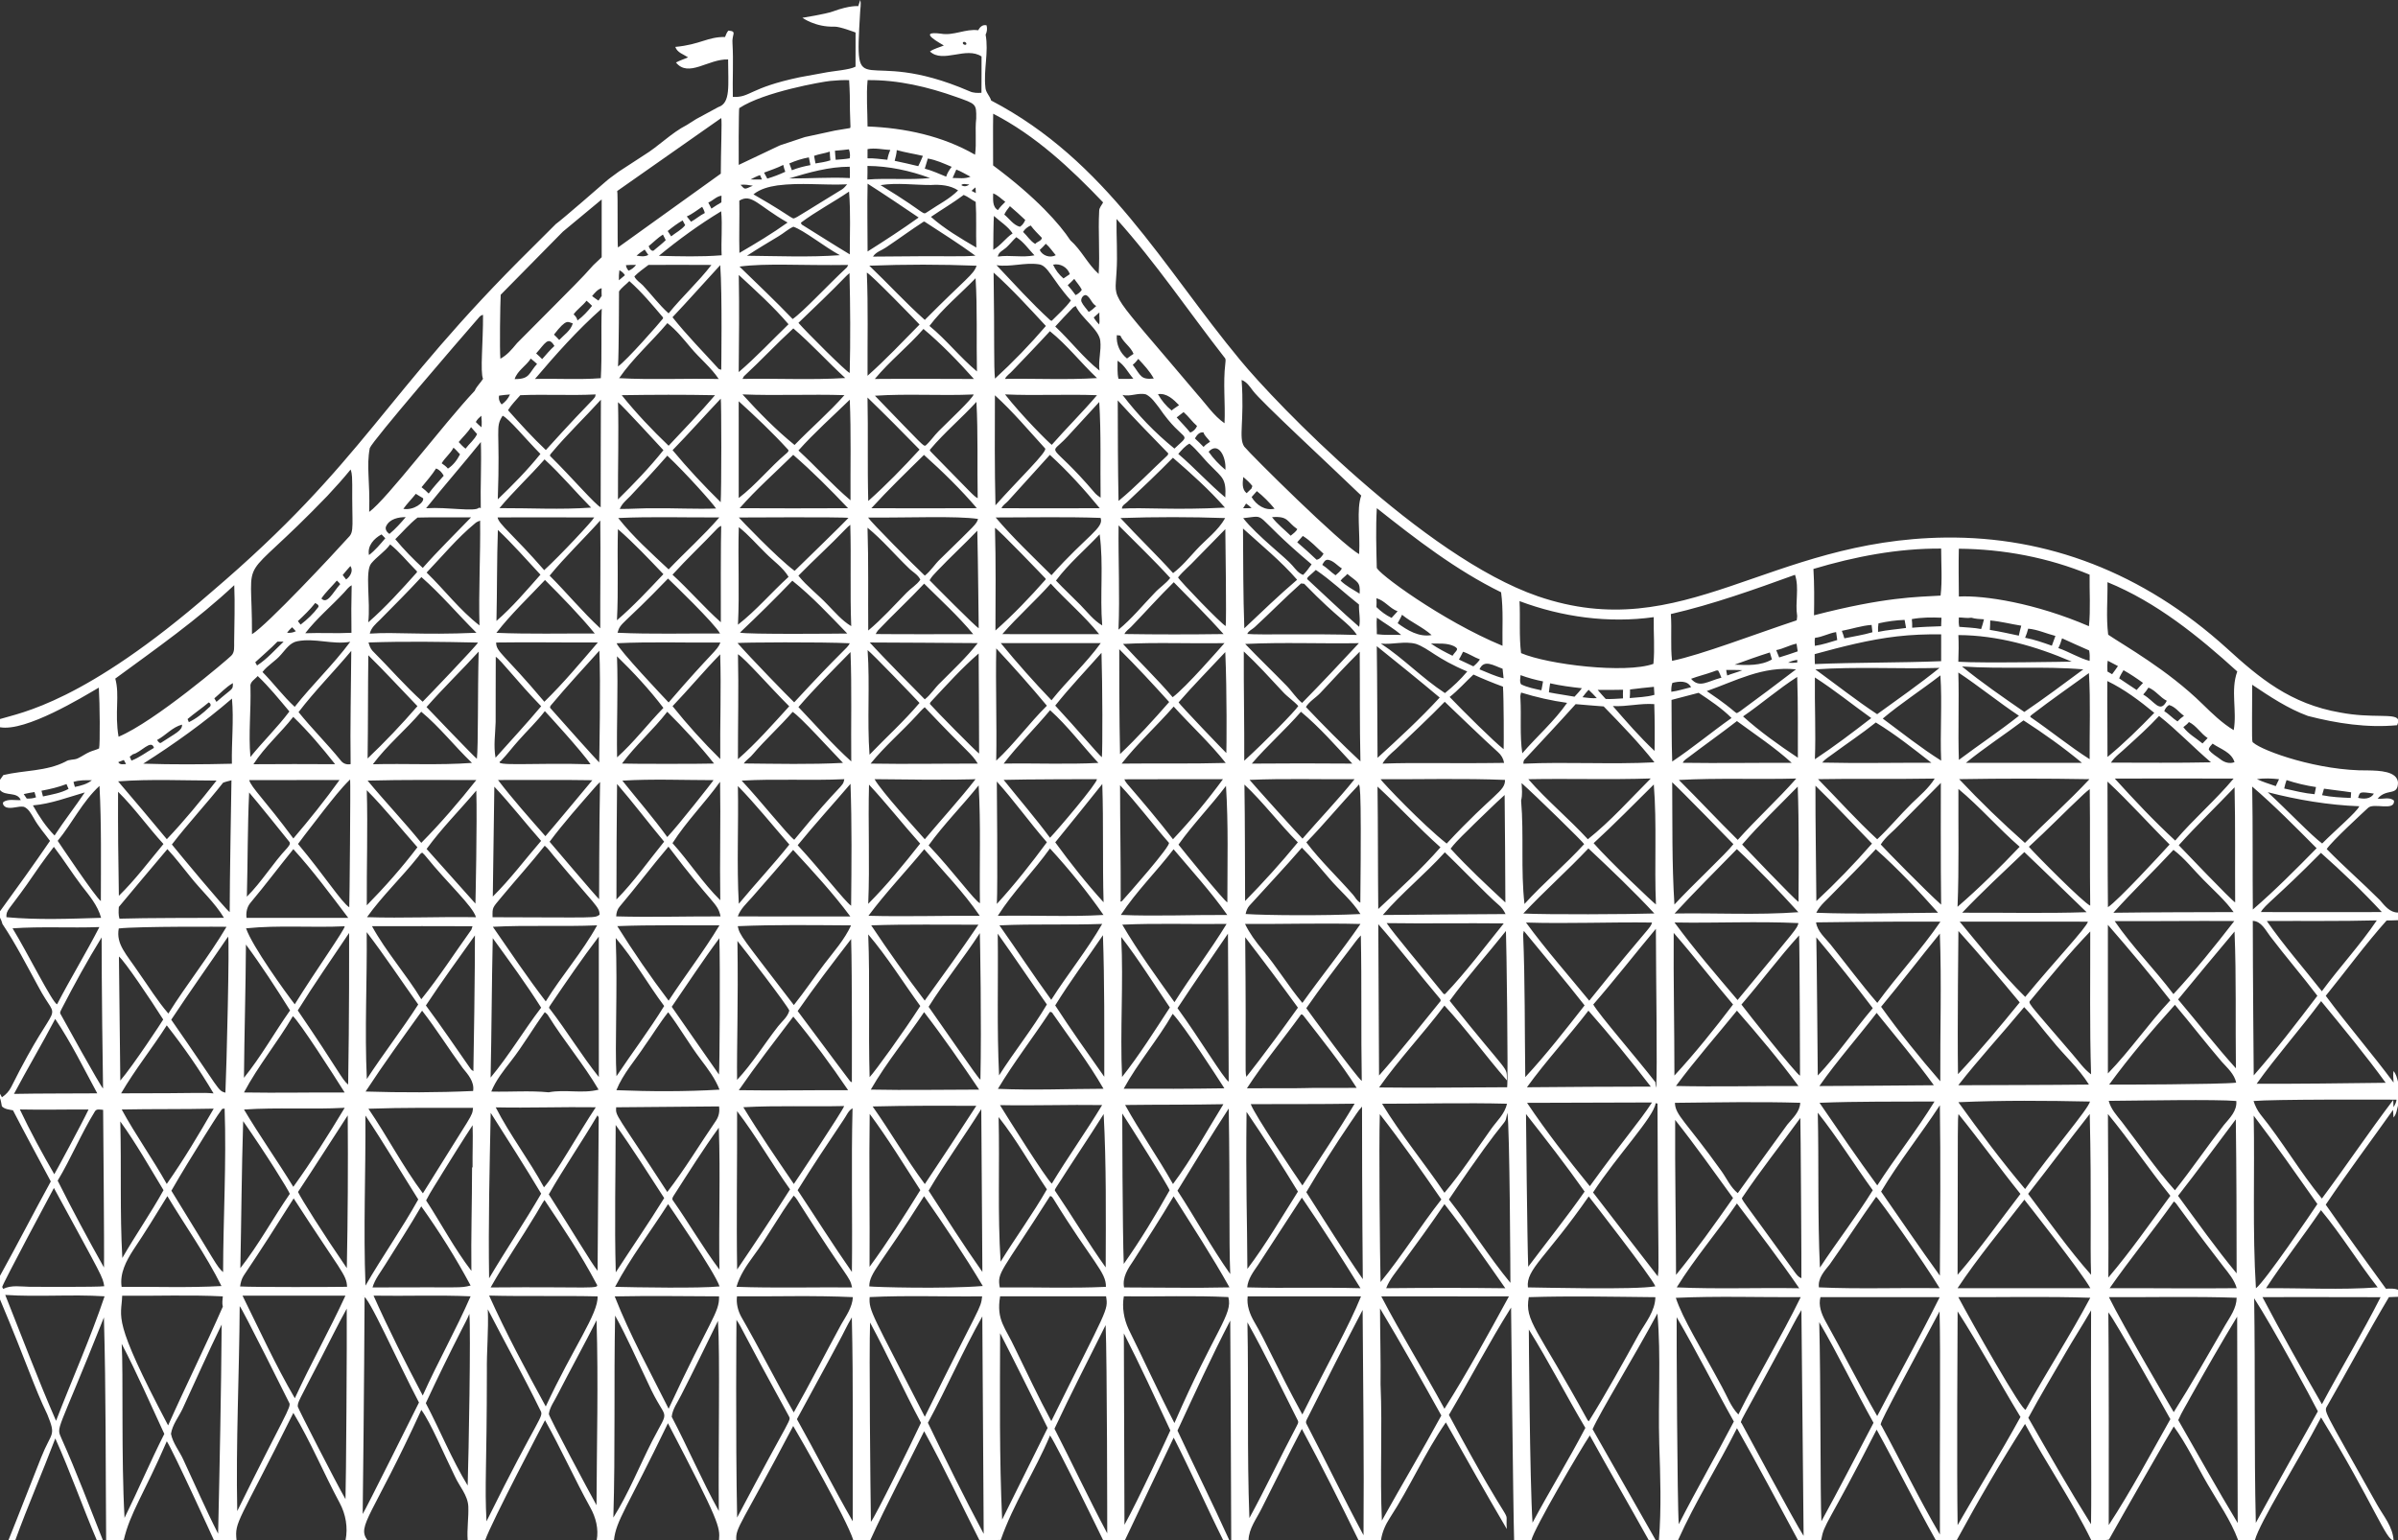 <?xml version="1.0" encoding="UTF-8"?>
<svg id="Layer_2" data-name="Layer 2" xmlns="http://www.w3.org/2000/svg" viewBox="0 0 2490.13 1599.97">
  <rect x="0" y="0" width="2490.13" height="1599.97" fill="#333333" stroke="none"/>
  <defs>
    <style>
      .cls-1 {
        fill: #fff;
      }
    </style>
  </defs>
  <g id="Layer_1-2" data-name="Layer 1">
    <path class="cls-1" d="M577.19,232.7c5.68-3.88,50.52-42.93,51.52-43.86,4.39-3.91,7.25-5.57,13.92-10.63l25.9-16.88c15.74-9.6,28.25-23.07,44.69-31.52l9.82-6.2,22.85-12.37c13.12-4.18,10.16-22.96,10.19-49.48-20.5-.79-41.12,19.28-54.14,3.15,4.02-2.17,8.42-3.45,12.55-5.37-4.78-3.17-11.18-4.8-13.25-10.82,26.02-2.42,33.42-10.58,51.66-10.3.97-2.3,1.73-4.76,3.48-6.63,9.56.75,3.27,3.79,4.26,13.47,1.08,18.45-.1,36.93.34,55.39,18.42.91,16.59-9.31,69.62-20.45l24.06-4.39c10.99-2.27,27.22-3.06,33.74-6.58.05-11.82.01-23.64.04-35.46,0,0-16.32-6.32-22.03-6.11-19.63.71-33.18-9.2-33.18-9.2,0,0,24.08-3.8,31.67-6.59,18.07-6.63,26.33-5.48,26.33-5.48l2.06-6.4c1.17,4.31-.01,8.71-.13,13.07-5.91,99.66-.55,32.24,113.8,81.81,3.84,1.76,8.08,1.76,12.21,1.5.17-12.57.03-25.14.09-37.71-16.18-10.74-40.11,7.5-53.57-5.19,4.36-3.01,9.59-4.17,14.42-6.22-1.8-1.36-29.47-15.6-3.1-12.3,13.16,2.43,25.58-5.29,38.77-3.54,1.8-3.35,4.56-6.1,8.68-5.13.9,3.3.53,6.67-.97,9.73,3.35,18.18-2.26,36.5-.22,54.73.22,5.23,4.57,8.82,5.98,13.66,120.23,62.76,178.4,172.97,258.68,269.71,36.17,44.1,190.41,204.39,309.16,245.3,151.27,51.78,239.03-58.89,423.32-61.04,104.92-1.12,204.42,35.71,292.02,115.06,33.66,30.7,65.82,57.78,117.85,66.72,32.6,6.24,56.87.54,59.86,7.14v3.47c-.23.64-.69,1.91-.91,2.54-31.13,2.95-62.56-1.86-92.68-9.63-20.84-7.66-39.46-20.11-57.81-32.39-.3,62.32-.47,59.15,1.26,60.24,9.83,8.69,67.9,29.42,119.07,28.73,11.74.21,29.95.76,31.06,12.43,0,14.84-11.49,5.61-21.14,16.86,5.51.82,12.44-2.1,17,2.13.91,11.56-21.57,1.59-27.13,7.68-4.43,4.11-37.78,34.76-42.74,42.59,17.83,18.22,37.09,35,55.14,53.01,5.05,5.8,10.32,12.98,18.88,12.96v7.93c-3.95.17-7.89.3-11.81.28-22.33,25.04-42.09,52.22-63.21,78.26,22.71,30.65,47.69,59.52,70.45,90.12-.35-3.97-.6-7.97-.18-11.94,2.92,2.98,3.63,7.21,4.75,11.09v24.75c-1.19,4.23-1.5,9.02-4.7,12.35-.23-2.63-.34-5.28-.44-7.9-23.3,32.83-47.44,65.08-69.9,98.49,20.46,29.39,41.43,58.42,62.54,87.34,4.17-.23,8.47-.51,12.5,1.05v7.32c-3.17.13-6.32.26-9.45.35-21.94,36.96-42.21,74.87-63.6,112.15-4.16,7.49-6.35.28,51.36,103.47,6.64,11.78,16.21,22.75,17.09,36.89-7.46.96-20.58-37.57-75.3-127.56-24.88,47.34-63.78,108.91-68.66,127.4-5.85-.03-11.68.03-17.5-.09-7.68-20.76-20.68-38.88-31.65-57.94-11.68-20.01-21.51-41.2-35.14-60-2.3,3.22-56.23,97.45-67.32,117.49-5.89,1.27-12.3.16-18.39.57-20.37-41.63-46.91-79.82-68.74-120.65-25.1,39.28-48.61,79.58-70.85,120.55-7.29.12-14.58.05-21.86.06-21.27-37.81-40.43-76.75-61.4-114.72-51.25,100.54-54.41,96.47-57.6,114.75-8.05-.05-16.08-.01-24.11-.04-20.98-38.8-41.55-77.83-63.32-116.2-19.62,39.12-43.25,76.17-61.13,116.16-6.64.08-13.29.05-19.92.04,2.67-33.17,1.45-66.49.36-99.7-1.34-45.2,1.96-90.51-1.92-135.63-24.92,46.25-59.2,101.81-67.33,120.15,0,0,65.49,115.16,65.49,115.16-2.46-.04-4.87-.04-7.28-.06-20.18-36.31-41.03-72.23-61.08-108.61-10.1,15.15-58.14,97.02-60.7,108.88,0,0-2.8-.23-17.91-.17-1.05-35.87-3.16-240.52-3.15-241.53-22.9,36.36-42.7,74.54-64.56,111.52,71.7,133.71,58.11,90.68,60.12,118.51-21.52-36.67-42.47-73.65-63.29-110.73-21.88,31.64-37.22,67.19-58.25,99.35-4.48,6.94-7.93,14.62-9.08,22.86-7.82-.01-15.64.03-23.45-.03-19-38.77-38.28-77.42-58.74-115.42-14.3,27.35-27.81,55.12-41.78,82.65-5.27,10.67-13.24,20.58-13.62,32.99h-17.96c.11-18.08-1-227.61-1.01-228.19-19.46,37.51-36.99,75.96-54.79,114.28,17.7,37.99,36.45,75.5,53.73,113.68-2.13,0-4.24.01-6.33.05-17.58-35.24-33.39-71.33-51.33-106.39-16.77,35.49-33.89,70.81-50.54,106.37-7.6.01-15.21.01-22.8.01-.46-1.02-47.03-96.94-55.06-108.65-15.47,36.93-38.01,70.59-51.19,108.52-7.41.25-14.82.09-22.21.13-19.13-37.67-36.97-76-57.32-113.05-18.57,37.71-38.54,74.74-55.89,113.05-5.9,0-11.81-.01-17.7.01-7.22-22.5-55.74-107.4-62.39-118.5-55.15,104.91-59.78,104.93-59.13,118.5-5.98-.03-11.95-.05-17.92.03,1.14-13.61.75-18.36-53.03-121.41-43.11,89.41-53.88,100.85-56.06,121.55h-17.93c2.19-11.7-.88-23.64-6.59-33.89-16.48-29.84-30.4-61.03-47.07-90.77-.53,1-55.99,106.46-62.12,124.66h-18.19c-.86-11.69,1.1-23.34.66-35.02-.56-11.94-9.34-20.96-14.01-31.4-10.87-22.03-25.27-56.25-34.78-68.96-50.84,111.09-67.23,120.08-56.04,135.26-7.54-.13-15.09-.05-22.63-.05,2.6-13.12.17-26.86-6.12-38.59-16.61-30.87-30.01-63.42-48.09-93.51-57.45,115.62-61,112.39-59.02,132.07-7.85.01-15.7.04-23.55-.01-.42-1.01-41.67-91.38-48.85-102.59-23.7,54.83-38.14,74.18-44.69,102.59-6.1.03-12.21.03-18.31.03-.61-77.09-.12-154.2-2.31-231.26-49.68,125.01-49.64,112.21-43.94,126.01,15.52,34.53,28.77,70.03,42.78,105.2-1.57.03-4.71.06-6.28.09-14.88-34.98-27.43-70.92-43.04-105.6-13.4,35.36-28.59,70.03-41.49,105.59-2.35-.05-4.71-.08-7.07-.1,11.51-28.44,22.4-57.15,33.83-85.63,10.9-27.44,15.92-21.42,6.41-44.86C34.82,1439.5,29.08,1418.89,0,1349.76v-24.5c18.01-32.44,34.88-65.52,52.76-98.04-13.13-24.6-26.48-49.1-39.28-73.89-3.98-.79-8.56-1.05-11.55-4.17-.62-2.83-.84-5.76-1.93-8.47v-4.56c.51.92,1.52,2.75,2.02,3.67,4.09-2.71,7.49-6.34,9.67-10.76,50.33-100.91,50.94-60.88,27.92-104.57-11.93-21.77-23.21-43.95-37.02-64.61-.56-2.36-1.53-4.58-2.6-6.72v-6.55c17.62-24.16,35.06-48.45,51.94-73.13-5.68-7.83-12.22-15.08-16.86-23.62-2.72-4.39-5.19-9.69-10.25-11.79-6.14-1.03-12.35,2.49-18.47.53-1.95-.84-4.4-3.52-2.74-5.62,5.33-3.41,12.03-1.4,17.96-1.88-3.76-9.1-15.94-3.71-21.59-10.42v-10.6c1.14-1.69,2.34-3.34,3.5-4.98,21.45-5.14,44.69-3.71,64.71-14.04,3.68-2.54,8.45-1.45,12.41-3.21,4.36-2,8.21-4.92,12.63-6.81,3.17-1.38,6.59-2.05,9.67-3.63,1.13-4.52.76-47.13-.27-63.14C85.73,724.09,26.69,760.3,0,755.42v-8.53c21.35-6.58,87.44-16.93,219.34-131.75,161.24-137.44,176.65-203.42,333.44-358.08M1000.07,43.87c-1.21,1.71,1.78,3.39,3.18,2.41,1.21-1.71-1.79-3.58-3.18-2.41M900.93,83.23c-1.49,16.03-.09,32.09-.05,48.14,38.66,1.48,77.88,9.84,111.63,29.33,1.74-12.47-.21-25.07,1.21-37.57.24-15.46-.17-15.06-20.37-22.28-29.61-10.58-60.82-17.99-92.42-17.62M1031.34,118.14c-.34,17.89.01,35.8-.08,53.69,45.3,33.65,69.46,61.37,80.21,77.79,11.54,10.16,17.95,24.69,29.39,34.91,1.45-21.73-.68-43.52.55-65.27-.1-3.48,2.62-6.07,4.09-9.01-33.79-35.41-70.27-69.57-114.15-92.12M748.5,180.4c0-22.91,1.41-54.91.44-57.78l-108.02,75.79c.84,1.27,0,57.37.81,58.66l106.77-76.68ZM812.23,150.22l23.52-7.82c10.45-2.3,20.82-4.6,31.29-6.78l15.76-2.61c.54-1.3.3-2.5.25-3.76l-.46-14.64c.07-10.41-.16-20.92-.84-31.35-6.41-.18-12.08.09-19.61.81s-69.15,11.35-94.5,28.26c-.6.4-.72,58.25-.55,58.96l40.92-19.42c1.35-.68,2.76-1.24,4.21-1.66ZM900.88,154.9c-.04,3.18-.04,6.36-.03,9.54,6.92-.22,13.74.92,20.62,1.53.49-3.53,1.6-6.94,3.06-10.2-7.88-.38-15.79-2.38-23.66-.87M867.03,156.56c.14,3.14.49,6.28.77,9.42,4.84-.4,9.74-.62,14.55-1.53.65-3.14.22-6.32-.78-9.33-4.83.66-9.69,1.01-14.53,1.44M931.23,155.92c-.22,3.8-1.23,7.47-2.18,11.13,8.2,1.67,16.34,3.62,24.49,5.54,1.65-3.54,3.43-7.01,4.8-10.67-9.01-2.16-18.21-3.47-27.11-6.01M845.36,161.89c.52,2.62.97,5.24,1.45,7.88,5.19-.8,10.43-1.58,15.46-3.21-.34-3.01-.51-6.03-.6-9.07-5.33,1.88-11.02,2.44-16.31,4.4M819.66,169.77c.84,2.38,1.7,4.74,2.63,7.07,6.2-2.48,12.69-4.14,19.26-5.33-.58-2.67-1.13-5.35-1.61-8.03-6.98,1.28-13.78,3.45-20.28,6.29M963.47,164.68c-.99,3.53-2.18,6.98-3.15,10.51,7.67,1.99,14.87,5.38,22.2,8.32,1.13-3.79,3.33-7.1,5.7-10.23-8.05-3.39-16.06-7.15-24.75-8.6M793.42,179.32c1.13,2.05,2.27,4.11,3.34,6.2,6.4-1.87,12.64-4.29,18.7-7.1-.91-2.31-1.58-4.7-2.09-7.12-6.41,3.24-13.24,5.48-19.95,8.02M819.45,185.34c21.01.22,42.02-1.51,63.04-.36.18-3.93.09-7.86-.12-11.79-21.54-.03-42.47,5.97-62.92,12.16M900.8,172.36c-.04,4.71.12,9.42-.13,14.12,21.68-1.65,43.5.64,65.17-1.52-20.8-7.69-42.81-12.46-65.04-12.6M993.06,176.15c-1.25,2.92-2.54,5.83-3.85,8.72,6.18-.04,12.68,1.15,18.57-1.32-4.93-2.44-9.54-5.5-14.71-7.4M779.42,186.38c3.93.13,7.88.17,11.82.05-.66-1.52-1.38-3.04-2.05-4.54-3.41,1.17-6.6,2.84-9.77,4.49M768.97,191.98c4.99,5.12,3.44,5.05,12.81.93-4.23-.71-8.51-1.51-12.81-.93M807.18,192.61c-8.75,1.29-17.76,3.62-24.78,9.26,48.57,27.82,38.05,26.53,45.34,23.46,15.66-9.36,31.01-19.24,46.66-28.64,2.11-1.34,3.66-3.35,5.29-5.23-24.16,1.13-48.44-2.05-72.51,1.14M914.39,192.31c52.55,31.98,41.79,31.59,49.83,27.09,10.3-7.07,21.81-12.65,30.69-21.62-8.32-5.48-18.53-6.23-28.2-5.62-17.43.08-35-2.59-52.32.14M998.2,192.23c2.69,1.97,5.89,1.44,8.33-.64-2.64.12-6.2-1.47-8.33.64M900.92,261.22c17.96-11.33,35.75-22.94,53.02-35.28-17.57-11.87-35.15-23.75-53.02-35.17-.53,23.49-.01,46.95,0,70.45M1008.9,198.25c1.45.77,2.93,1.54,4.43,2.3-.05-1.97-.14-3.95-.32-5.9-1.49,1.05-2.91,2.22-4.1,3.61M831.73,231.26c.13,1.29.8,2.19,2,2.73,16.25,10.06,32.31,20.4,48.7,30.23-.03-21.73,1-43.51-.75-65.21-16.4,11.12-34.06,20.36-49.95,32.25M966.72,225.28c14.26,12.6,30.77,22.29,47.12,31.88-.55-15.82.29-31.65-.65-47.44-4.28-2.21-7.98-5.42-12.47-7.23-10.94,8.18-22.73,15.09-34,22.79M1031.31,200.89c.05,5.87-1.14,13.92,4.97,17.34,2.18-3.18,4.89-5.92,7.64-8.6-4.15-3.01-7.68-6.97-12.61-8.73M735.52,210.4c1,2.14,2.09,4.23,3.24,6.29,3.36-2.3,6.8-4.48,10.34-6.49.08-2.31.16-4.62.12-6.93-5.37.66-8.86,5.19-13.7,7.12M767.72,208.44c.31,18.09-.38,36.19.1,54.29,17.03-9.91,33.97-20.09,50.02-31.56-30.84-17.56-37.19-30.59-50.13-22.73M1042.89,222.9c5.35,4.28,9.21,10.78,16.18,12.67,2.71-1.6,4.35-4.26,5.58-7.07-5.23-4.88-10.45-9.76-15.94-14.34-2.17,2.76-4.42,5.5-5.83,8.75M713.18,224.81c1.43,1.86,2.92,3.67,4.4,5.51,5-2.63,9.17-6.59,14.29-9.03-.47-2.34-1.6-4.43-2.74-6.48-5.28,3.39-10.11,7.51-15.95,9.99M684.16,265.74c21.73.52,43.51,1.17,65.21-.57-.73-15.23.97-30.49-.49-45.7-22.71,13.76-44.24,29.4-64.71,46.27M1032.08,224.31c-.42,2.75-.69,34.15-.65,35.15,7.72-4.37,12.74-12.09,20.09-17.02-5.02-7.48-12.86-12.22-19.44-18.13M1159.39,282.88c-1.39,31.82-10.39,14.98,84.03,126.87,9.15,10.16,16.78,21.97,28.15,29.91.97-20.64-1.64-41.38.83-61.96.12-2.21.93-4.8-.99-6.5-37.34-47.88-71.33-98.52-111.98-143.75-.29,18.46,1.26,36.97-.04,55.43M693.35,239.98c1.21,1.83,2.41,3.67,3.59,5.53,4.87-3.85,10.6-6.7,14.57-11.6-.91-1.65-1.78-3.3-2.66-4.94-5.51,3.18-10.61,6.98-15.51,11.02M920.06,257.02c-4.57,3.14-10.43,4.59-13.55,9.52,89.14-1.03,87.29.4,106.4-.93-17.16-12.51-35.11-23.84-52.89-35.41l-.95.09c-13.22,8.58-25.93,17.94-39.02,26.73M1062.37,240.9c4.36,4.04,7.41,9.46,12.65,12.5,1.83-2.5,6.64-3.05,6.86-6.36-3.98-4.15-8.16-8.14-11.56-12.8-3.28,1.38-6.08,3.63-7.95,6.66M808.51,245.38c-11.02,6.64-22.07,13.22-32.83,20.27,32.13.31,64.35,1.73,96.46-.58-16.29-8.86-37.32-25.85-48.28-29.55-5.62,2.47-10.08,6.8-15.35,9.86M673.59,255.67c.67,2.44,3.65,6.93,6.16,3.74,3.88-3.28,7.95-6.36,11.55-9.98-.95-1.95-1.92-3.88-2.92-5.79-5.39,3.37-9.86,8.08-14.79,12.03M1055.32,246.38c-3.7,3.37-6.71,7.42-10.42,10.77-3.17,2.91-8.05,4.62-8.77,9.39,12.65-1.91,25.5,1.27,38.08-1.3-6.18-6.4-11.24-14.06-18.89-18.87M1079.66,259.67c2.93,6.03,10.74,8.59,16.67,5.41-3.44-3.96-6.28-8.49-10.34-11.87-1.97,2.28-4.11,4.42-6.33,6.46M660.99,265.51c4.09.78,8.38,1.36,12.24-.67-1.21-1.91-2.49-3.75-3.79-5.58-2.96,1.89-5.8,3.97-8.45,6.25M650,275.42c.17,2.22,1.31,4.09,2.71,5.77,3.09-1.27,5.77-3.27,7.75-5.98-3.49-.1-6.98-.09-10.46.21M673.39,275.19c-4.98,3.84-10.24,7.38-14.64,11.91,1.78,4.1,5.92,6.27,8.89,9.39,8.99,9.56,16.82,20.24,26.65,29.01,14.09-17.41,30.79-32.53,44.48-50.28-21.8-.17-43.6-.08-65.39-.04M698.33,329.52c14.95,18.84,31.9,35.96,48.05,53.75.64.2,1.92.61,2.57.82,0,0,1.15-78.84-1.04-108.69-16.58,17.98-32.76,36.35-49.58,54.12M767.91,276.91c18.5,18.05,37.35,35.79,55.2,54.47,10.62-7.22,36.85-35.6,56.45-53.75.31-.6.91-1.8,1.22-2.41-49.21.74-85.02-2.07-112.87,1.69M902.68,275.98c19.46,18.53,37.58,38.44,57.65,56.33,43.5-43.85,50.54-46.84,53.79-56.29-37.12-1.48-74.31-1.45-111.44-.04M1034.77,275.45c18.36,19.36,36.2,39.29,55.95,57.29.35.13,1.04.38,1.39.51,6.81-6.88,14.18-13.3,19.94-21.15-20.01-22.18-23.76-36.78-33.79-37.63-14.51-2-28.96,3.14-43.49.99M1093.55,274.93c2.49,5.5,6.15,10.42,10.8,14.3,2.15-1.53,4.35-3.05,6.6-4.48-2.43-7.15-9.98-11.46-17.4-9.82M643.18,280.71c-.52,3.45-.6,6.93-.52,10.42,2.13-1.71,4.19-3.5,6.28-5.26-1.38-2.28-3.4-3.98-5.76-5.17M878.62,286.85c-16.05,16.62-32.84,32.51-49.5,48.51,7.42,8.64,49.48,50.77,53.24,52.04.83-34.54.6-69.14-.21-103.68-1.23,1-2.43,2.02-3.53,3.14M900.88,390.32c18.93-16.78,36.26-35.23,54.01-53.21-2.39-2.61-51.14-52.99-54.76-53.92,1.48,35.68.55,71.42.75,107.13M767.17,285.59c.56,33.63.32,67.28-.08,100.92,18.21-15.53,34.5-33.11,51.72-49.7-15.77-18.47-33.85-34.75-51.65-51.22M1031.78,283.13c1.04,71.19.04,97.32,1.44,110.14,18.7-17.13,36.35-35.42,52.85-54.67-17.57-18.98-35.04-38.16-54.29-55.47M624.8,248.98v-41.81l-40.32,33.48-64.56,65.54c-.51,9.67-1.21,56.93-.32,66.42,7.14-3.95,11.26-8.95,17.32-16.23,6.94-7.05,68.72-68.9,69.64-70.45l9.58-10.53,8.66-8.23M965.16,338.55c17.66,14.46,31.75,32.67,49.31,47.25-.68-32.27.57-64.58-1.4-96.82-15.94,16.54-33.99,31.17-47.91,49.57M1108.74,296.26c2.88,3.3,5.65,6.71,8.19,10.29,2.57-1.27,4.92-3.06,6.44-5.57-2.06-4.1-5.29-7.51-7.85-11.3-2.18,2.28-4.42,4.49-6.77,6.58M653.49,291.99c-3.5,3.62-7.8,6.51-10.69,10.69-.07.46-.03,61.06-1.06,77.97,8.97-6.17,42.77-44.69,46.77-49.86l-.09-1.15c-11.08-13.03-22.07-26.3-34.92-37.66M614.83,307.54c2.15,1.62,4.35,3.23,6.62,4.72,1.14-1.6,2.26-3.22,3.35-4.85-.25-2.69-.04-5.37-.05-8.05-4.35,1.23-7.1,4.92-9.91,8.18M1123.07,313.53c1.79,3.93,5.04,6.95,7.47,10.48,2.92-1.62,5.46-3.79,7.81-6.14-4.43-2.32-5.53-7.66-9.3-10.58-3.44-2.83-7.49,2.99-5.98,6.23M609.07,312.35c-4,5.19-9.64,8.82-13.44,14.17,1.96,1.71,3.52,3.79,4.02,6.4,5.8-4.31,10.69-9.63,15.18-15.25-1.87-1.83-3.74-3.66-5.76-5.32M1113.32,320.46c-5.9,6.18-11.86,12.31-17.53,18.73,15.82,14.75,28.91,32.27,45.94,45.74-1.39-10.34,2-20.58.83-30.9-1.16-11.59-19.68-23.6-25.51-36.19-1.38.69-2.72,1.44-3.72,2.62M555.53,393.63c22.79-.62,45.61.93,68.37-.78,1.32-24.07.1-48.21.95-72.3-25.19,22.29-47.58,47.49-69.32,73.08M1135.75,329.75c1.54,2.67,3.44,5.13,5.7,7.27.77-4.1-.13-8.29.17-12.43-2.01,1.66-3.96,3.4-5.87,5.16M494.85,332.63c-17.56,20.07-107.98,125.06-110.86,132.79-3.68,19.57.36,33.64-.62,66.32,18.08-12.9,76.98-91.11,109.6-125.84,2-4.76,6.01-8.08,8.62-12.43-3.13-7.16.15-38.09,0-66.37-3.19.36-4.7,3.49-6.73,5.54M575.25,347.57c1.88,1.78,3.71,3.63,5.45,5.57,5.01-5.4,12.03-9.74,14.08-17.22-5.11-1.31-6.19-5.66-19.53,11.65M642.9,392.82c34.45,1.88,68.97.05,103.45.86-8.16-12.17-19.8-21.39-29.12-32.6-7.55-8.94-14.88-18.24-24.21-25.43-16.35,19.35-35.65,36.28-50.11,57.17M772.46,390.9c-.56.86-1.05,1.75-1.47,2.7,35.57-.7,71.21,1.23,106.74-.92-18.35-16.79-35.01-35.39-53.94-51.57-17.57,16.1-33.84,33.61-51.33,49.79M908.44,393.63c34.31-.3,68.61-.07,102.91.01-16.39-18.35-33.56-36.11-52.41-51.96-15.89,18.22-35.03,33.32-50.5,51.94M1051.12,385.37c-2.43,2.82-5.94,4.7-7.51,8.19,31.84-.55,63.74,1.15,95.56-.83-16.74-15.79-30.91-34.26-48.93-48.69-12.82,13.99-26.01,27.63-39.11,41.33M1159.73,348.15c-.84,9.3,3.3,18.46,10.58,24.24,2.19-1.7,4.45-3.31,6.79-4.83-2.95-7.47-10.51-11.65-13.72-18.97-.91-.1-2.72-.34-3.65-.44M556.75,367.1c2.15,1.89,4.22,3.88,6.24,5.92,4.14-4.64,8.06-9.51,12.73-13.64-6.41-10.94-9.99-2.18-18.97,7.72M551.17,372.49c-4.91,7.67-13.81,12.35-16.77,21.28,16.23.17,14.52-6.25,23.3-15.73-2.18-1.87-4.27-3.83-6.54-5.55M1176.26,378.92c8.64,11.48,8.12,15.6,21.84,14.3-4.15-7.67-10.19-14.07-16.08-20.41-1.67,2.26-3.54,4.37-5.76,6.11M1160.49,374.69c.17,6.28-.53,12.67.97,18.84,5.14-.1,10.29.34,15.43-.26-5.55-6.14-9.15-14.14-16.4-18.58M1289.32,394.7c3.06,43.33-3.43,59.77,2.66,69.12,6.58,8.25,100.7,101.62,119.38,111.75,1.25-22.48-3-46.45,2.18-60.82-31.75-30.66-104.55-97.97-112.57-108.99-3.22-4.29-6.36-9.16-11.65-11.07M1165.62,410.2c15.73,20.61,33.79,39.46,53.95,55.77,19.44-18.33,10.5-3.81-15.91-42.42-3.98-5.02-7.69-10.82-13.53-13.83-8.12-2.22-16.32,2.7-24.51.48M1202.47,409.44c3.58,6.49,8.42,12.25,14.16,16.95,2.4-2.08,5.16-3.66,7.72-5.54-5.84-5.94-12.73-12.78-21.88-11.41M518.25,410.97c-.69,3.36.39,6.67,2.67,9.16,3.78-2.61,6.83-6.15,8.66-10.37-3.79.25-7.58.66-11.33,1.21M540.27,410.52c-4.39,5.07-9.21,9.82-12.73,15.57,12.66,14.18,25.42,28.34,39.28,41.38,53.93-59.64,50.82-52.17,51.65-57.76-26.06,1.31-52.14-.3-78.19.8M645.6,410.49c14.97,18.63,31.44,36.02,48.71,52.53,16.28-17.3,32.71-34.46,48.18-52.5-32.29-.67-64.6-.52-96.89-.03M771,409.68c16.92,18.61,34.54,36.67,54.09,52.54,17.01-17.52,35.57-33.49,51.79-51.77-35.28-1.1-70.59.65-105.87-.77M908.53,411.06c52.29,54.08,49.93,52.16,52.58,51.79,5.07-4.42,8.75-10.2,13.51-14.95,11.38-11.44,34.65-33.09,36.48-38.16-34.18,1.52-68.41-.97-102.56,1.32M1043.65,409.68c17.29,22.1,45.14,49.97,48.52,52.4,15.31-17.49,31.93-33.82,46.99-51.57-31.82-1.18-63.69.6-95.5-.83M1033.13,410.61c-.1,38.1-.35,76.2.58,114.28,23.6-26.62,54.83-56.39,51.49-59.14-17.05-18.66-33.31-38.12-52.07-55.14M900.84,412.94c.74,35.8-.2,71.63.77,107.44,18.8-16.73,36.32-34.82,53.31-53.36-17.78-18.28-35.75-36.36-54.07-54.08M572.84,470.35c-.77,1.02-2.7,2.58-1.09,3.82,21.92,21.6,47.13,50.96,52.01,52.68-.13-3.7.23-109.29.23-111.65-16.82,18.6-35.06,35.89-51.15,55.15M698.41,467.6c15.66,18.88,32.44,36.84,49.95,54.03.87-11.2.85-105.73.08-107.53-16.82,17.7-32.96,36.04-50.02,53.5M829.12,467.93c18.37,16.87,34.98,35.63,54.07,51.75-.23-34.83.69-69.68-.77-104.5-17.89,17.45-36.66,34.07-53.31,52.75M1160.69,415.9c.09,34.82.12,69.64.82,104.44,17.95-14.77,33.93-31.71,50.98-47.47.18-.47.53-1.4.71-1.87-17.7-18.16-35.45-36.33-52.52-55.11M767.08,416.78c0,33.52-.03,67.03.01,100.54,17.95-13.7,32.08-31.6,49.27-46.14,1.28-1.04,3.62-2.92,1.6-4.53-16.03-17.54-33.3-33.89-50.88-49.87M966.13,466.58c-1.52,1.31.69,2.67,1.44,3.66,43.24,43.98,43.31,44.95,47.69,47.26-.62-33.35.47-66.72-1.31-100.05-15.42,16.9-33.08,31.61-47.82,49.13M1108.03,453.99c-19.86,21.43-19.04,1.63,29.02,58.21,1.69,1.87,3.76,3.34,5.83,4.78-.44-33.13.64-66.32-1.4-99.41-11.12,12.17-22.32,24.27-33.44,36.42M641.74,417.78c.87,33.66-.18,67.32-.04,100.99,16.54-16.27,32.71-33,47.19-51.15-.92-1-43.63-47.52-47.15-49.84M1221.87,433.59c4.71,5.2,9.63,10.24,14.07,15.69,3.31-1.06,5.72-3.63,7.11-6.77-5.11-4.39-8.89-10.07-14-14.46-2.38,1.87-4.84,3.62-7.18,5.54M494.09,438.35c1.88,1.93,3.82,3.82,5.92,5.5.39-4.01.23-8.05-.18-12.03-2.18,1.92-4.4,3.89-5.73,6.53M521.92,431.82c-8.14,12.88-2.29,12.21-5.01,86.84,15.57-14.9,30.75-30.3,44.28-47.12-15.95-16.2-32.88-36.93-39.27-39.72M489.16,443.67c-3.57,5.75-8.63,10.28-12.85,15.51,2.26,2.39,4.42,4.92,7.14,6.85,3.87-5.17,9.21-9.19,11.98-15.14-2.21-2.31-4.14-4.84-6.27-7.21M1240.81,455.41c3.09,2.84,6.1,5.8,9.01,8.84,1.92-2.18,4.3-3.85,6.75-5.39-2.06-3.41-5.65-5.73-6.86-9.68-4.36-.69-6.96,2.96-8.89,6.23M442.47,527.91c22.69-1.43,51.12,4.09,54.98-.61l1.79.51c-.49-22.89.86-45.78.08-68.66-18.63,23.19-38.25,45.56-56.85,68.76M1223.54,471.5c16.91,14.38,31.77,31,48.84,45.2,1.1-19.61-2.96-20.31-14.94-32.69-7.72-7.43-13.94-16.38-22.25-23.19-4.59,2.35-8.21,6.79-11.65,10.68M470.91,465c-3.11,6.16-8.81,10.33-12.28,16.23,2.34,1.63,4.7,3.28,6.51,5.53,5.55-3.55,9.59-9.03,12.55-14.83-2.19-2.37-4.28-4.86-6.79-6.93M1255.05,469.23c4.88,7.07,10.86,13.3,17.43,18.81,1.01-13.7-7.41-29.72-17.43-18.81M959.48,472.53c-18.49,18.17-37.14,36.2-54.62,55.37,36.5.1,73.02.16,109.52-.03-16.88-19.78-35.56-37.99-54.9-55.34M654.48,515.35c-4.04,4.09-8.69,7.84-10.9,13.33,12.12.07,24.21-.95,36.35-.7,21.22-.25,42.42.93,63.65.22-4.02-6.09-30.91-36.21-50.63-54.89-12.48,14.31-25.42,28.22-38.46,42.04M768.05,527.89c9.09.16,100.22.22,112.58,0-18.22-19.24-36.93-38.06-56.94-55.43-18.63,18.37-38.34,35.72-55.64,55.43M1047.04,520.19c-2.28,2.63-5.7,4.35-7.06,7.72,6.73.11,95.44.15,102.01-.01-16.06-19.54-33.1-38.35-51.79-55.41-14.37,15.92-28.7,31.86-43.16,47.7M1170.37,521.59c-2.08,2-5.28,3.39-5.32,6.71,23.09-1.41,54.08,1.72,106.96-1.03-16.49-18.76-35.15-35.48-54.02-51.79-15.47,15.78-31.51,30.99-47.62,46.1M518.65,527.82c31.71-.12,63.48,1.73,95.17-.54-16.32-16.52-31.23-34.39-48.34-50.11-15.18,17.28-32.12,32.96-46.83,50.66M452.82,486.63c-4.41,6.94-9.89,13.11-15.08,19.48,2.63,2,5.14,4.16,7.42,6.55,4.76-6.53,10.28-12.44,15.61-18.5-1.8-3.3-4.33-6.24-7.95-7.53M364.09,487.7c-7.66,9.49-15.88,18.5-24.17,27.42-95.13,98.91-77.88,52.4-78.26,143.67,15.3-9.04,85.64-84.36,100.31-100.77,6.11-5.83,3.45-12.21,3.8-54.57-.18-5.27.18-10.73-1.67-15.75M1294.54,512.29c1.61-1.66,3.3-3.26,5.01-4.83.23-.65.7-1.97.93-2.63-2.72-3.53-6.05-6.5-9.41-9.38-.73,5.7-1.67,12.83,3.46,16.84M1299.69,516.31c4.79,8.24,13.99,14.44,23.85,12.09-5.53-6.66-11.61-12.86-18.39-18.24-1.84,2.04-3.66,4.09-5.46,6.15M418.84,528.55c10.6,1.96,21.95-6.62,20.51-11.04-2.48-1.6-5.14-2.88-7.55-4.57-4.2,5.31-9.03,10.08-12.96,15.61M1293.94,523.06c-1.04,1.61-2.08,3.21-3.06,4.84,2.92.07,5.84.04,8.77-.16-1.71-1.8-3.65-3.35-5.71-4.68M1429.71,527.86c-1.16,20.49-.55,41.01-.05,61.51-1.5,4.32,67.45,55.38,130.57,81.44-.34-18.53,1.01-37.15-1.45-55.58-46.86-23.01-88.34-55.08-129.06-87.37M401.1,546.35c-1.77,3.18.65,6.51,3.26,8.28,6.29-5.16,11.69-11.28,16.96-17.44-7.46-.12-16.64,1.8-20.22,9.16M433.59,537.62c-8.5,6.6-15.44,14.95-23.11,22.46,8.76,10.65,18.43,20.49,28.54,29.84,16.01-18.15,33.35-35.08,50.13-52.5-18.52.12-37.06-.3-55.55.2M516.72,537.45c.79,6.71,16.31,17.96,48.38,54.79,16.2-14.81,50.14-51,51.92-54.75-33.43-.15-66.87-.08-100.29-.04M641.95,538.08c15.48,19.62,34.19,36.33,52.37,53.37,17.34-18.21,36.18-34.97,52.66-53.99-35.01.22-70.05-.99-105.03.62M767.2,537.55c.98,1.22,39.65,41.91,57.95,55.43,1-.92,52.66-51.2,55.91-55.01-4.54-1.09-112.86-.44-113.87-.43M901.43,537.59c2.71,4.52,47.95,50.07,58.9,60.34,6.29-4.87,10.33-11.89,16.09-17.28,37.4-36.6,37.16-35.76,39.23-41.6-21.89-3.33-72.7-1.13-114.22-1.45M1033.9,537.51c18,21.23,38.31,40.32,57.96,59.98,36.62-41.09,54.94-49.17,51.01-59.53-36.32-1.27-72.65-.43-108.97-.44M1163.54,538.1c17.82,19.41,36.94,37.62,54.62,57.2,9.1-6.85,16.31-15.71,24.01-24.02,10.07-11,22.68-19.91,30.08-33.15-36.23-1.26-72.49-1.26-108.7-.03M1290.95,538.23c14.5,18.45,44.83,41.43,51.1,49.21,3.27,3.67,6.27,8.07,11.15,9.72,3.39-3.27,6.03-7.18,8.79-10.97-65.61-55.31-43.41-50.77-71.03-47.96M1320.89,537.19c5.49,7.34,12.89,12.9,19.4,19.28,2.41-2.13,5.32-3.91,6.84-6.86-11.18-7.82-8.9-13.7-26.24-12.42M493.22,543.68c-18.48,15.22-33.71,33.82-50.22,51.05,18.58,18.01,34.35,38.99,54.9,54.91-.99-36.29,1.13-72.56.67-108.86-1.92.7-3.84,1.49-5.36,2.89M570.74,597.93c17.87,17.89,34,37.49,52.57,54.7-.14-37.33.49-74.65.01-111.97-17.3,19.29-36.15,37.21-52.58,57.28M878.01,549.66c-15.84,16.57-32.9,31.93-48.93,48.32,8.9,11.07,20.35,19.61,30.07,29.9,7.83,7.94,15.08,16.75,24.78,22.51-1.35-35.06.05-70.19-.97-105.25-1.77,1.38-3.43,2.88-4.94,4.52M1161.56,545.73c-.43,36.1,1.4,72.23-.1,108.33,13.76-11.28,25.01-25.16,37.31-37.93,5.1-5.65,11.74-9.71,16.43-15.77-17.17-18.87-35.7-36.48-53.63-54.63M744.93,548.96c-15.31,16.21-31.61,31.47-46.6,47.99,17.35,15.84,32.64,33.78,50.19,49.41-.14-7.7-.07-92.46.4-100.15-1.56.62-2.88,1.53-4,2.75M767.17,547.53c-1,33.78.84,67.58-.86,101.36,19.06-14.88,34.72-33.48,52.57-49.69-5.86-9.84-15.56-16.28-23.46-24.29-9.41-9.12-17.91-19.24-28.25-27.38M900.85,548.17c1.12,35.58.48,71.19.74,106.77,14.3-11.96,26.76-25.86,39.76-39.19,4.58-4.75,10.54-8.11,14.34-13.6-2.32-5.26-8.19-8.07-12.13-12.13-14.38-13.81-27.21-29.21-42.7-41.85M1033.21,548.34c.96,35.52.64,71.06.47,106.59,18.54-16.41,35.7-34.37,52.07-52.92l.06-.97c-.94-1.01-49.55-51.79-52.6-52.7M517,550.46c-1.09,31.49-.74,63.01-1.47,94.51,16.73-14.51,31.03-31.49,45.7-48-14.56-15.68-28.69-31.79-44.24-46.51M641.68,549.65c-.87,31.53.62,63.12-1.03,94.62,17.24-14.73,32.64-31.47,48.23-47.88-15.31-16-30.49-32.18-47.21-46.74M1241.61,581.09c-5.9,6.44-12.82,11.89-18.31,18.71,1.85,3.68,44.77,48.24,49.49,50.5.87-8.89-.22-84.36-.39-100.67-10.37,10.38-20.39,21.11-30.79,31.45M1290.76,548.96c.25,34.57.13,69.14,1.36,103.69,18.04-17.06,35.93-34.32,54.82-50.45-16.95-19.55-37.14-35.85-56.19-53.24M973.19,593.06c-2.82,3.06-5.9,5.97-7.88,9.69,3.17,3.27,48.6,49.27,51,49.76-.02-.39-.73-71.11-1.45-101.23-13.61,14.2-28.11,27.52-41.67,41.77M383.17,576.56c6.49-4.93,11.67-11.26,16.92-17.43-1.31-1.32-2.61-2.66-3.89-4.01-7.8,4.1-14.97,11.92-13.03,21.44M1096.54,603.07c8.21,8.69,17,16.83,25.38,25.35,7.24,7.38,13.61,15.91,22.64,21.26-2.56-31.51,1.58-63.26-2.67-94.65-15.09,16.01-32.14,30.33-45.35,48.04M1352.86,556.69c-1.89,2.22-3.88,4.37-5.8,6.57,6.84,5.9,13.61,11.91,20.14,18.18,3.4-.6,5.5-3.5,7.19-6.27-7.07-6.27-13.39-13.53-21.53-18.48M405.17,565.5c-5.46,7.62-13.73,12.51-19.65,19.71-6.77,8.2-.62,39.09-3.13,61.25,18.08-15.82,34.19-33.7,50.19-51.57,1.4-1.3-.86-2.48-1.52-3.41-8.62-8.68-16.29-18.34-25.9-25.98M1883.1,590.97c.97,16.04.88,32.12.6,48.17,73.89-19.16,106.89-18.97,131.45-20.46,1.86-16.23.56-32.58.58-48.85-45.02-.29-89.64,8.3-132.63,21.15M2034.09,569.98c-.39,16.56-.1,33.1.03,49.66,26.31-1.43,79.51,6.82,135.08,30.82,1.79-17.8.43-35.71.69-53.55-42.91-17.74-89.42-26.57-135.8-26.92M1373.07,586.74c4.98,3.1,8.93,7.54,13.79,10.82,2.46-2.09,5.05-4.15,6.57-7.09-4.74-2.85-8.46-7.88-14.07-8.95-3.44-.62-4.9,2.82-6.29,5.22M355.86,597.31c1.13,1.56,2.31,3.1,3.54,4.61,4.26-3.05,7.81-8.98,4.49-13.97-2.7,3.1-5.52,6.1-8.03,9.37M1359,598.62c-1.04,1.04-2.61,2.59-.71,3.7,17.69,16.27,34.92,33.04,53.09,48.79,1.57-7.68-.47-15.44-.18-23.17-15.05-11.83-28.94-25.15-44.81-35.93-2.32,2.36-4.98,4.35-7.38,6.62M1399.12,596.19c-2.13,2.56-5.11,4.23-7.02,6.98,5.8,5.55,12.99,9.3,19.76,13.51.85-12.57-2.24-11.7-12.74-20.49M1735.04,637.85c1.14,16.18-.53,32.45,1.25,48.61,30.39-6.3,84.51-27.19,129.44-42.11.26-1.52.42-3.05.48-4.58-2.31-14.17,2.34-28.78-2.22-42.71-42.39,15.33-84.95,30.62-128.94,40.78M394.6,643.76c-4.3,4.15-9.23,8.3-10.63,14.4,28.54-1.89,50.75,1.66,110.78-.86-19.23-19.11-36.75-39.94-57.15-57.86-13.98,15.1-28.54,29.66-43,44.31M693.69,600.98c-48.65,50.55-49.28,45.09-52.45,56.29,35.46,1.67,70.99.54,106.48.8-5.31-10.22-50.39-53.62-54.03-57.1M349.8,603.07c-5.33,6.24-11.45,11.82-16.09,18.63,6.15,6.33,11.5-5.61,19.59-14.99-1.08-1.31-2.22-2.56-3.5-3.65M515.46,657.36c34.05,1.41,68.12.54,102.19.71-16.09-19.54-33.84-37.67-51.71-55.59-17.04,18.09-35.22,35.19-50.48,54.88M768.39,657.11c6.25,2.02,104.98,1.09,111.45.97-18.37-18.93-36.41-38.37-57.06-54.88-17.67,18.43-35.88,36.35-54.4,53.9M1174.96,650.73c-2.44,2.62-5.76,4.5-7.33,7.85,34.31.54,68.63.51,102.94.05-16.57-18.57-34.32-36.03-51.7-53.84-15.12,14.83-29.21,30.69-43.91,45.93M2188.44,604.72c.28,18.18-1.52,36.48.74,54.57,16.63,11.31,61.65,36.38,97.89,71.99,10.11,9.84,20.29,19.85,32.47,27.16,3.61-20.18-3.5-41.28,3.69-60.95-40.44-36.72-83.76-71.89-134.79-92.77M911.72,654.84c-.99,1.12-1.66,2.45-2.38,3.75,33.75.34,67.52.08,101.27.13-15.53-18.85-33.7-35.24-50.96-52.46-15.53,16.62-32.31,32.04-47.93,48.58M1302.85,651.47c-2.52,2.41-6.24,3.58-7.64,7.03,11.76,1.21,69.18-.4,113.84,1.05-9.15-13.51-17.93-15.22-54.77-53.16-.82-.08-2.44-.25-3.26-.34-16.51,14.66-31.91,30.49-48.17,45.42M119.71,704.88c4.83,17.45-.86,35.24,3.41,60.38,37.37-15.57,113.06-80.15,116.88-84.02,3.97-3.65,3.04-9.45,3.15-14.27.18-19.71.93-39.43.1-59.15-38.28,35.89-81.32,66.1-123.55,97.06M1040.82,658.68c33.52.13,67.04.05,100.57.04-15.25-18.91-33.93-34.59-50.28-52.48-16.14,18.08-34.36,34.17-50.28,52.44M357.41,615.35c-13.29,14.31-28.47,26.89-40.45,42.41,16-.65,32.01.4,48-.43-.26-16.45-.2-32.91.21-49.35-3.27,1.65-5.32,4.76-7.76,7.37M1429.32,621.42c.12,3.05.27,6.12,0,9.19,4.63,4.49,9.84,8.45,15.7,11.21,2.01-2.36,4.3-4.48,6.29-6.85-8.28-3.02-13.44-11.26-21.99-13.55M1577.91,624.41c.91,17.98-.6,36.09,1.6,54.01,27.85,11.92,108.43,21.54,137.42,11.16,1.58-16.14-.01-32.35.36-48.52-46.87,6.54-95.18-.08-139.38-16.65M309.33,645.19c.93,1.21,1.88,2.41,2.83,3.63,6.89-5.29,13.33-11.33,18.48-18.35.7-2.36-1.83-3.04-3.3-4.11-5.4,6.83-11.67,12.89-18.01,18.83M1455.89,638.59c-1.26,3.05-3.01,5.85-4.53,8.77,10.15,7.41,22.12,14.68,35.26,12.31-9.29-8.36-21.08-13.17-30.73-21.09M1985.28,643.08c.35,2.97.43,5.97.36,8.97,9.99-.9,20.03-1.17,30.07-1.54.17-2.96.3-5.92.34-8.86-10.26-.46-20.63-.42-30.77,1.44M1429.77,641.58c-.6,5.72.08,11.47-.04,17.21,8.37,1.12,16.82.44,25.24.73-7.73-6.86-16.86-11.87-25.2-17.93M2034.1,641.36c-.25,3.24-.2,6.53.44,9.76,7.58.71,15.21.8,22.71,2.28,1.1-3.34,2.18-6.67,2.95-10.09-4.41-.26-8.85-.41-13.08-1.67-4.35.75-8.69-.26-13.01-.27M1950.65,647.5c-.44,2.93-.62,5.9-.44,8.88,9.59-2.06,19.4-2.66,29.08-4.09-.6-2.78-1.1-5.58-1.51-8.37-9.15.32-18.22,1.58-27.13,3.58M2066.7,644.5c-.05,3.27-.12,6.54-.4,9.8,10.11,1.58,20.07,3.89,30.09,5.97.71-3.48,1.58-6.93,2.53-10.34-10.76-1.69-21.35-4.48-32.22-5.42M1912.58,655.27c.97,2.54,1.95,5.11,2.63,7.79,9.73-2.06,19.62-3.45,29.17-6.33-.32-2.54-.58-5.07-.87-7.59-10.55.71-20.59,4.26-30.94,6.14M303.35,651.54c-1.93,1.75-3.78,3.62-5.24,5.8,3.14.21,6.31-.21,9.12-1.67-1.26-1.41-2.56-2.79-3.88-4.13M2106.11,653c-.77,3.24-1.93,6.38-3.19,9.46,9.51,1.82,18.65,5.02,27.76,8.27,1.16-3.41,2.47-6.77,3.71-10.16-9.46-2.43-18.48-6.66-28.28-7.57M1884.78,662.49c-.69,2.72-.23,5.57-.18,8.36,7.94-1.17,15.56-3.72,23.23-6.03-.45-2.75-.86-5.49-1.18-8.24-7.55,1.09-14.23,5.19-21.86,5.92M1969.69,661.07c-28.95,3.37-57.22,10.74-85.29,18.39-.05,3.44.06,6.88.21,10.33,43.69-1.82,87.43-1.25,131.12-3,.04-9.28,0-18.56.01-27.85-15.38-.25-30.77.39-46.05,2.13M2033.63,659.68c.42,9.23.29,18.48-.06,27.7,23.99,1.63,116.68-.09,117.68-.13-37.14-16.02-76.9-27.39-117.62-27.57M2141.28,663.04c-1.02,3.48-2.21,6.93-3.85,10.16,11.09,3.78,21.14,10.28,32.5,13.31.1-3.63.21-7.29-.52-10.86-9.45-4.06-18.76-8.38-28.13-12.61M308.73,666.08c-7.66,1.45-12.03,8.5-16.89,13.85-5.71,6.8-13.85,11.04-19.27,18.1,11.55,11.71,21.36,25.04,33.47,36.2,18.39-23.24,39.99-43.77,57.69-67.57-18.3,3.23-36.72-4.18-54.99-.58M265.06,687.91c.62,1.1,1.26,2.22,1.88,3.35,10.46-6.76,18.61-16.25,27.59-24.73-2.15-.03-4.3-.04-6.42-.04-7.28,7.56-15.4,14.23-23.05,21.42M382.69,667.38c.86,3.08,1.91,6.2,4.1,8.62,17.52,17.49,33.66,36.37,52.11,52.93,3.55-3.47,56.9-59.14,57.41-61.46-37.85-.84-75.77-1.41-113.62-.09M515.2,667.41c.15,10.15,7.37,10.91,50.05,61.53,19.84-19.31,37.55-40.63,55.58-61.61-35.2.26-70.42-.47-105.63.08M640.28,668.16c2.74,7.29,48.63,55.83,54.03,61.51,46.48-54.09,50.41-53.52,53.75-62.23-35.92.34-71.88-1.01-107.78.73M765.85,667.95c12.85,14.73,52.7,55.81,58.86,61.6,51.34-55.73,54.81-55.41,57.72-61.36-29.1-1.49-112.48-.96-116.58-.23M903.2,667.37c11.03,12.39,56.35,58.51,57.1,59.08,6.33-4.88,10.37-11.96,16.19-17.36,13.28-13.35,27.07-26.26,38.79-41.06-37.36-.45-74.72-.35-112.08-.66M1039.23,668.03c16.78,20.46,34.37,40.25,52.67,59.37,16.29-20.45,35.75-38.19,51.14-59.38-34.61,0-69.2-.01-103.81.01M1166.12,668.9c16.97,18.65,35.3,36.06,51.59,55.33,13.56-10.03,48.93-50.69,53.8-56.19-35.13.66-70.29-1.04-105.39.86M1293.04,668.9c13.94,14.62,28.56,28.59,42.64,43.07,5.78,5.8,10.04,12.99,16.44,18.19,20.02-20.35,39.53-41.2,58.99-62.07-39.36.64-78.74-1.08-118.07.8M1433.94,668.51c23.47,15.39,42.99,36.07,66.52,51.42,8.36-6.76,16.27-14.17,23.15-22.44-32-13.42-39.74-23.93-53.21-28.65-11.96-3.21-24.31.93-36.45-.34M1485.91,668.49c7.02,4.97,14.71,8.85,22.41,12.68,3.61-5.64,7.76-6.7,1.51-9.98-7.43-3.52-15.95-2.53-23.92-2.7M1844.47,675.31c1.1,2.49,2.13,5.02,3.07,7.6,6.47-1.91,12.83-4.14,19.23-6.32-.39-2.69-.8-5.36-1.19-8.01-7.31,1.43-13.78,5.39-21.11,6.72M1429.67,671.21c.56,38.64.49,77.3.8,115.97,22.14-20.19,44.24-40.53,64.53-62.61-21.53-18.09-43.42-35.74-65.33-53.36M1034.52,673.52c-.78,38.86.71,77.74-.03,116.6,19-17.67,34.2-38.86,52.61-57.08-16.93-20.36-34.53-40.15-52.58-59.52M572.49,732.17c-1,1.05-2.04,2.74-.51,3.91,6.17,7.21,49.24,55.26,50.24,55.86.06-1,1.71-85.91.16-116.03-16.78,18.63-33.82,37.03-49.89,56.26M900.94,675.31c2.5,36.16-.62,72.45,1.98,108.62,17.24-17.97,35.81-34.68,51.92-53.75-4.11-4.47-49.64-51.99-53.9-54.88M1162.26,674.36c-.19,67.17.82,108.91.82,108.91,18-17.05,34.71-35.39,51.01-54.06-16.91-18.62-33.92-37.18-51.83-54.85M310.03,739.7c13.86,17.24,29.68,32.79,43.6,50,2.41,3.4,6.36,4.91,10.46,4.04-.56-39.23.43-78.44.69-117.66-17.93,21.48-37.76,41.35-54.75,63.62M442.92,734.45c2.18,2.26,49.7,52.04,52.29,53.72,1.5-13.48.72-66.91,1.84-111.3-17.72,19.49-36.77,37.76-54.14,57.58M1223.89,729.51c.47,1.88,48.56,51.98,49.56,52.7.23-4.33.74-62.85-1.09-104.87-16.17,17.38-32.93,34.23-48.47,52.18M1291.58,676.67c-.19,37.85.66,75.68.48,113.52,21.9-19.98,52.9-51.59,56.11-56.81-4.98-5.49-11.33-9.5-16.27-15-13.16-14.17-26.17-28.5-40.32-41.71M1371.13,719.72c-4.8,5.11-11.28,8.59-15.03,14.68,18.33,19.32,37.12,38.28,56.6,56.47-.87-37.97-.44-75.95-.75-113.93-14.02,13.87-27.35,28.39-40.82,42.78M1515.01,685.1c5.06,2.17,9.89,4.83,14.94,7.06,2.61-2.06,4.93-4.45,6.84-7.19-6.05-2.24-11.39-5.98-17.53-7.98-1.32,2.75-2.76,5.44-4.24,8.11M1095.77,732.93c24.38,26.29,44.33,50.37,48.43,53.63.81-6.64.67-75.53-.39-108.44-16.1,18.19-32.92,35.78-48.04,54.81M1801.26,690.41c12.99.56,27.06,1.34,38.75-5.4-.68-2.45-1.39-4.89-2.17-7.28-12.31,3.88-24.46,8.25-36.58,12.68M698.4,733.53c15.39,19.27,31.97,37.6,49.53,54.91-.38-36.26,1.09-72.51-.07-108.75-17.06,17.42-32.61,36.22-49.47,53.84M766.33,679.58c.79,36.33-.09,72.68-.05,109.01,19.22-16.83,36.09-36.09,53.27-54.93-20.19-20.12-45.13-48.85-53.22-54.09M829.11,734.45c18.15,18.96,35.29,38.93,54.86,56.47-.43-37.85.69-75.74-.78-113.57-18.36,18.71-36.95,37.23-54.08,57.1M967.81,727.71c-.77,1.13-2.69,2.15-1.97,3.76,5.86,6.72,46.31,47.86,50.89,51.27.12-3.33-.47-102.94-.48-103.94-17.36,15.05-32.78,32.14-48.44,48.91M640.69,681.71c1.31,34.98-.54,69.97.1,104.97,17.51-15.66,31.75-34.54,48.1-51.36-14.59-19.14-30.97-36.83-48.21-53.61M382.48,680.65c-.48,35.72-.23,71.47-.75,107.2,18.13-17.23,35.36-35.44,51.76-54.32-17.01-17.63-33.56-35.7-51.01-52.88M514.81,682.22c-.12,3.61-.08,66.65-.13,67.85-.32,12.31-2.36,24.73-.08,36.99,15.82-17.79,32.06-35.2,47.35-53.45-25.66-26.53-41.4-47.68-47.14-51.4M1856.83,688.37c3.14.29,6.32.18,9.47-.21,0-.69-.01-2.05-.01-2.74-3.3.52-6.53,1.36-9.46,2.95M2188.71,686.34c-.51,3.71-.53,7.46-.3,11.21,1.61.93,3.15,1.84,4.84,2.79,2.05-2.8,4.14-5.57,6.07-8.46-3.5-1.93-7.06-3.76-10.61-5.54M1536.35,695.27c8.23,3.35,16.34,7.22,25.01,9.3-.4-3.31-.75-6.63-1.06-9.94-9.17-3.21-19.35-10.26-23.94.64M2037.38,692.29c20.67,16.93,42.74,32.05,64.71,47.25,20.81-14.18,41.03-29.22,61.25-44.25-41.9-3.53-84.03-.08-125.96-3M1772.32,717.86c37.32,25.05,27.79,24.64,34.5,21.01,19.58-14.27,38.93-28.89,58.19-43.59-34.94-3.61-62.52,12.02-92.69,22.58M1885.1,695.32c21.36,15.57,42.12,31.95,64.18,46.55,21.77-15.78,43.86-31.17,64.76-48.09-42.96,1.23-86.02-1.48-128.94,1.54M1792.52,695.94c.29,1.91.55,3.84,1.05,5.72,5.15-2.02,10.56-3.35,15.69-5.49-5.58-.39-11.16-.18-16.74-.23M1778.74,697.76c-7.47,2.72-15.25,4.52-22.69,7.32,8.64,10.12,17.18,2.53,31.52-1.16-1.12-2.5-2-5.11-3.43-7.43-1.92-.45-3.63.83-5.4,1.27M2200.62,704.66c5.92,4.16,12.12,7.94,18.1,12.05,2.08-2.56,4.44-4.88,6.64-7.34-6.53-4.75-13.24-9.27-20.27-13.22-1.61,2.78-3.45,5.45-4.48,8.51M2033.57,698.55c.91,30.25-.48,60.52.56,90.77,20.66-15.48,42.17-29.81,62.4-45.83-21.46-14.3-41.47-30.66-62.96-44.94M2110.6,741.87c-.83.74-3.74,2.53-1.48,3.44,20.51,14.07,39.8,29.91,60.81,43.29-.23-29.82,1.05-59.66-.75-89.43-19.57,14.17-39.42,27.96-58.57,42.7M1530.07,700.69c-8.33,7.67-15.77,16.31-24.72,23.29,13.98,14.65,46.44,46.85,56.06,54.23.27-4.29.18-52.95-.7-64.96-10.37-3.82-20.59-7.99-30.64-12.56M1578.97,701.3c-.12,3.09-1.19,6.72.55,9.52,6.58,3.28,13.94,4.63,21.09,6.22.6-3.08,1.25-6.15,1.71-9.25-7.94-1.56-15.75-3.68-23.34-6.49M260.09,713.6c.65,24.24-2.18,48.49-.05,72.69,13.03-16.14,28.02-30.62,40.47-47.25-10.6-12.59-20.92-25.47-32.89-36.81-2.88,3.44-8.47,6.07-7.53,11.37M1810.02,744.17c17.7,15.9,37.14,29.77,56.93,42.92-.08-27.99.27-55.98-.7-83.94-19.56,12.52-37.1,27.89-56.23,41.02M1884.62,703.7c-.36,28.33,1.08,56.64-.01,84.96,20.18-13.31,39.42-27.99,58.55-42.76-19.57-13.97-38.27-29.21-58.54-42.2M1955.09,746.4c19.98,14.88,39.55,30.42,60.65,43.72-1.27-29.52,1.17-59.09-.78-88.59-19.71,15.29-40.77,28.78-59.87,44.87M1736.61,709.37c-1,2.97-1.23,6.09-1.08,9.21,6.98-.87,13.65-3.13,20.48-4.75-3.62-7.33-12.83-6.16-19.4-4.46M2188.45,786.32c17.18-14.2,33.11-29.83,48.6-45.85-15.17-12.5-31.01-24.45-48.76-33.05-.18,26.3.25,52.59.17,78.9M1609.68,709.79c-.48,3.11-.97,6.23-1.27,9.37,8.81,1.78,17.75,2.88,26.6,4.53,2.63-2.84,5.35-5.65,7.62-8.81-11.05-1.17-22.1-2.63-32.95-5.09M222.57,725.4c.74,1.21,1.48,2.43,2.21,3.66,17.67-15.42,16.97-11.88,17.05-19.48-7.27,4.18-12.89,10.48-19.26,15.82M1692.66,716.18c.1,2.98-.05,5.96-.31,8.93,8.55-.92,17.28-.92,25.63-3.35-.16-2.79-.3-5.55-.52-8.33-8.29.77-16.56,1.7-24.8,2.75M2225.55,721.45c11.72,6.68,17.41,20.42,24.5,6.47-7.11-3.54-11.57-10.77-19.02-13.7-1.58,2.6-3.45,4.97-5.48,7.23M1659.08,716.64c2.71,3.19,5.46,6.36,8.34,9.42,5.98.27,11.96-.3,17.95-.62-.14-3-.14-5.99.03-8.97-8.77.08-17.55.35-26.32.17M1643.31,724.24c4.92.65,9.88,1.22,14.86.95-2.72-3.01-5.54-5.94-8.51-8.68-2.25,2.48-4.43,5-6.35,7.73M1578.83,725.34c1.09,19.02-.83,38.23,1.95,57.15,15.25-17.7,33.14-33.13,46.52-52.4-16.17-2.22-32.13-5.89-47.71-10.69-.69,1.91-1.04,3.89-.75,5.94M1735.73,727.02c.21,21.33-.05,42.67.73,64,21.2-14.16,40.8-30.52,61.61-45.22-10.19-10.17-22.28-18.26-34.2-26.15-9.38,2.44-18.75,4.94-28.13,7.37M148.72,793.25c30.68,1.01,61.4.83,92.09.07-.45-22.57,2.08-45.14.08-67.68-28.9,24.9-59.99,47.17-92.17,67.62M1449.32,778.39c-5.07,4.45-10.29,8.9-13.72,14.81,38.22-1.3,63.91.09,126.3-.75-.74-4.31-2.96-8.24-6.26-11.09-11.84-10.4-55.07-52.14-55.4-52.4-16.49,16.96-33.89,33.03-50.93,49.44M194.78,746.91c.43,1.06.87,2.14,1.31,3.23,7.89-3.74,14.74-9.33,21.02-15.31,2.31-1.51,2.13-3.97-.36-5.2-7.11,6.03-14.88,11.22-21.97,17.28M1636.19,731.42c-17.61,19.59-35.63,38.83-53.58,58.11-.53,1.16-.78,2.4-.71,3.74,45.35-2.04,90.76.9,136.11-1.4-16.27-20.5-34.48-39.34-52.71-58.07-9.71-.88-19.43-1.39-29.11-2.38M1674.79,733.4c13.95,15.99,27.82,32.1,43.33,46.61.31-16.19.23-32.43-.29-48.61-14.42-1.1-28.63,2.85-43.04,2M2247.43,738.79c5,2.96,8.78,7.5,13.73,10.58,2.01-2.19,4.29-4.14,6.76-5.84-5.33-3.59-9.08-9.54-15.58-11.21-2.36,1.56-4.13,3.75-4.91,6.47M1164.72,793.2c36.02-.41,72.08.31,108.09-.69-16.51-20.87-36.2-38.89-54.02-58.6-17.58,20.16-37.57,38.18-54.07,59.29M951.91,743.13c-15.61,17-33.28,32.06-47.84,50.05,37.09.64,74.19-.05,111.27,0-7.03-11.24-8.77-9.6-55.11-58.56-3.08,2.53-5.62,5.61-8.32,8.51M1042.23,793.18c32.78-.56,65.59.95,98.36-.7-16.87-18.11-31.68-38.18-50.14-54.76-15.7,18.82-33.28,36.01-48.22,55.46M387.18,793.86c34.3-.9,68.64,1.14,102.9-1.41-18.01-17.26-33.41-37.18-52.66-53.16-16.07,18.83-35.39,34.7-50.24,54.58M538.3,769.39c-6.18,6.81-11.64,14.26-18.04,20.88-10.61,6.24,35.85,1.8,92.96,3.62-8.27-12.64-46.44-54.32-47.44-55.23-8.36,10.95-18.41,20.4-27.48,30.73M645.89,793.14c9.9.41,82.54.43,95.61-.01-15.04-18.93-31.45-36.76-48.61-53.8-14.58,18.88-32.84,34.61-47,53.81M782.03,783.19c-2.82,3.7-6.98,6.03-9.67,9.85,34.34.3,68.72,1.18,103.03-.6-13.48-13.93-44.31-48.04-52.28-52.98-13.14,15.06-28.07,28.52-41.08,43.73M1299.91,793.2c34.79-.32,69.57-.29,104.35-.01-17.19-18.5-33.88-37.66-53.32-53.86-16.21,18.73-34.96,35.04-51.04,53.88M304.52,744.63c-13.2,16.9-29.69,31.09-41.36,49.21,28.29-.25,56.56-.17,84.85-.03-13.61-17.14-27.72-33.98-43.5-49.18M2208.49,775.86c-5.5,5.41-12.19,9.8-16.44,16.32,34.61.04,69.25.4,103.88-.31-18.36-15.62-34.97-33.22-53.9-48.18-10.55,11.37-22.05,21.77-33.53,32.17M2041.39,792.39c40.18.04,80.35.04,120.54,0-19.23-16.01-39.68-30.52-60.66-44.11-19.8,14.92-40.63,28.44-59.87,44.11M1753.97,786.15c-2.4,1.86-5.27,3.34-6.6,6.2,37.71.57,75.44-.1,113.17.05-17.69-16.08-37.68-29.26-56.88-43.38-16.34,12.68-33.23,24.61-49.69,37.12M2273.02,750.01c-1.6,2.13-3.76,3.67-5.81,5.28,5.22,7.14,13.21,11.41,19.92,16.96,1.75-1.88,3.53-3.74,5.35-5.59-7.24-4.71-11.57-12.83-19.45-16.65M1903.09,783.27c-3.74,2.83-7.92,5.18-10.91,8.86,37.81.9,75.65.01,113.46.23-18.72-14.66-37.41-29.48-57.74-41.89-14.47,11.55-29.91,21.8-44.81,32.79M163.15,768.65c.93,1.53,2.75,4.39,4.71,2.49,13.93-9.24,21.7-12.34,21.16-18.45-10.12,2.62-16.88,11.2-25.87,15.96M138.1,783.45c-1.13.83-2.26,1.67-3.39,2.54.6,1.34,1.19,2.7,1.79,4.08,8.45-3.18,15.52-8.9,23.37-13.2-2.68-9.6-13.66,4.93-21.77,6.58M2293.68,778.78c3.11,4.32,8.12,6.81,12.26,10.08,4.09,3.19,9.42,4.75,14.43,2.82-3.18-10.5-14.7-13.6-22.77-19.26-1.47,1.97-4.01,3.65-3.92,6.36M122.81,791.65c1.63,3.05,5.27,2.1,8.08,2.01-.75-1.43-1.53-2.84-2.3-4.24-1.95.68-3.88,1.43-5.79,2.23M770.17,810.86c19.97,21.34,47.66,56.28,54.59,61.46,50.53-61.58,50.13-53.64,52.01-62.95-35.52,1.61-71.1-.56-106.6,1.49M908.13,809.35c7.51,13.11,42.87,51.86,52.19,62.42,17.48-20.88,35.93-40.94,52.7-62.4,0,0-21.74,1.16-104.89-.01M1042.23,810.09c16.04,20.03,32.83,39.5,48.12,60.13,8.75-9.12,48.92-56.53,48.75-60.86-1-.02-76.43.07-96.87.73M1433.57,809.43c2.78,4.03,43.4,46.87,68.68,66.81,49.01-52.61,60.68-53.96,60.6-66.11-43.07-1.73-86.19-.53-129.28-.7M1587.05,809.39c19.26,22.1,41.98,40.81,61.81,62.38,23.76-18.93,43.91-41.73,65.33-63.14-42.38,1.4-84.77-.04-127.14.77M1743.38,810.18c20.62,20.49,40.42,41.82,61.13,62.23,19.56-21.92,41.37-41.68,60.79-63.71-40.64,1.09-81.32-.74-121.92,1.48M1887.91,809.35c20.48,20.8,39.93,42.64,61.42,62.43,12.67-11.85,23.66-25.3,36.04-37.44,8.37-8.06,17.45-15.64,23.66-25.6-40.37.74-80.74-.16-121.11.61M2034.42,809.34c21.74,23.1,44.53,45.2,68.31,66.21,22.1-22.31,45.58-43.21,67.01-66.18-45.1-.8-90.21-.78-135.32-.03M2196.04,808.73c20.11,22.22,40.71,44.09,62.73,64.43,19.07-22.51,41.71-41.74,60.65-64.41-41.14-.14-82.26-.12-123.38-.01M2343.61,809.34c6.32,2.93,13,4.96,19.58,7.24,1.1-2.41,2.25-4.81,3.43-7.19-7.64-.83-15.4-1.21-23.01-.05M258.8,810.33c2.05,7.66,16.19,20.57,45.83,60.62,16.77-19.59,32.87-39.77,47.93-60.7,0,0-93.76.08-93.77.08M381.71,810.84c18.15,21.92,37.81,42.55,55.75,64.66,20.33-20.58,39.19-42.58,57.15-65.23-37.63-.05-75.27-.41-112.89.57M517.13,810.23c15.49,20.22,32.43,39.24,49.23,58.35,5.65-6.32,48.72-58.13,48.73-58.13-32.64-.56-65.31-.14-97.96-.22M646.26,810.87c15.58,19.5,31.99,38.36,46.65,58.6,11.41-11.93,47.64-58.23,48.09-59.11-31.57-.02-63.19-1.39-94.74.51M1167.5,809.49c.75,1.57,1.62,3.11,2.78,4.48,16.3,18.93,32.49,37.99,47.77,57.8,18.57-19.68,35.88-40.55,51.88-62.36-15.14-.12-101.42.08-102.42.09M1297.58,810.09c4.76,5.7,53.86,60.34,54.99,61.05,17.87-20.7,36.9-40.4,54.02-61.75-36.35.3-72.71-.89-109.01.7M76.29,812.23c.48,1.73.96,3.47,1.47,5.2,6.22-1.32,12.64-2.85,17.66-6.98-6.4-.01-12.96-.28-19.13,1.78M122.64,811.62c16.95,19.96,33.95,39.88,50.59,60.08,18.37-19.26,35.18-39.95,51.61-60.88-34.06-.05-68.18-1.7-102.2.8M231.64,813.06c-17.18,21.83-36.23,42.12-53.15,64.15,6.06,7.63,55.54,67.22,60.02,70.24-.07-26.82,1.84-136.91,1.84-136.91-2.92.77-5.89,1.4-8.71,2.52M336.5,841.36c-8.95,11.81-18.27,23.37-27.02,35.29,27.54,32.95,44.99,60.41,53.2,65.8.28-.92,1.47-129.16.91-132.82-9.99,9.71-18.4,20.88-27.09,31.73M2374.4,810.3c-.92,2.88-1.91,5.75-2.44,8.75,10.43,2.32,20.85,5,31.54,5.92.47-2.48.97-4.96,1.48-7.42-10.38-1.53-20.63-3.96-30.58-7.24M1035.12,811.82c.01,1,1.04,108.4.03,127.11,18.62-20.24,35.58-41.95,51.96-64.04-17.96-20.5-33.7-42.86-51.98-63.08M1736.44,812.58c.32,42.33-.38,84.72,2.31,127,18.84-20.49,54.06-53.16,61.25-62.74-.43-.62-55.68-57.07-63.56-64.26M2188.45,811.87c.22,43.48.04,86.97.47,130.45,10.64-6.93,55.19-55.34,64.04-65.1-21.75-21.55-42.07-44.51-64.5-65.35M617.8,817.86c-16.07,18.5-32.45,36.8-47.09,56.48.85,1,49.59,58.45,51.42,59.69,0,0,.02-77.26.99-121.73-1.88,1.74-3.66,3.6-5.32,5.55M698.34,875.82c17.28,19.13,31.2,41.15,49.61,59.29-.65-41.02.51-82.05-.2-123.05-15.69,21.86-34.92,41.02-49.41,63.76M1580.04,813.4c.31,6.1,1.06,12.16-.49,18.14,3.05,35.76-.51,71.74,3.5,107.46,19.65-21.72,42.24-40.56,61.97-62.18-.48-1.66-51.03-51.08-64.98-63.41M1972.5,856.61c-6.44,6.9-14.33,12.55-19.49,20.58,5.64,6.3,46.98,48.46,62.71,62.51-.58-36.92-.31-126.43-.31-126.43-14.39,14.35-28.47,29.03-42.91,43.34M43.07,821.35c.48,1.98,1,3.96,1.56,5.94,9.02-1.95,18.31-3.4,26.55-7.81-.69-1.69-1.4-3.37-2.13-5.03-8.38,3.23-17.15,5.28-25.98,6.9M640.77,814.34c-.45,39.99-.62,79.98-.65,119.98,18.28-18.49,33.15-39.94,49.52-60.05-16.49-19.81-32.06-40.39-48.87-59.92M902.4,815.02c-1.09,41.26.92,82.55-.82,123.81,19.44-19.53,36.9-40.93,53.93-62.54-18.01-20.15-34.69-41.47-53.11-61.26M1409.66,816.67c-18.15,19.04-34.74,39.51-53.14,58.32,14.73,19.39,32.53,36.14,48.53,54.45,2.43,2.79,3.98,6.51,7.54,8.15,1.38-134.09-.59-124.35-2.93-120.91M1654.86,875.83c15.5,17.91,63.34,63.26,64.71,63.67-1.79-41.51,1.09-83.16-2.22-124.61-20.72,20.42-41,41.3-62.49,60.94M59.92,873.43c1.3,1.96,39.61,59.22,44.81,62.54.03-39.88.68-79.79-1.41-119.63-17.77,16.36-28.24,38.58-43.39,57.08M766.24,816.48c.79,40.76-1.31,81.57.95,122.3,17.19-20.76,35.67-40.43,52.5-61.51-17.76-20.31-34.62-41.45-53.45-60.79M828.33,877.96c24.71,26.77,48.73,58.11,55.5,62.87.39-42.21.86-84.46-.65-126.65-18.21,21.32-37.15,42.03-54.85,63.78M964.3,878.13c25.46,26.91,47.95,57.87,53.29,60.07-.6-40.8,1.04-81.63-1.34-122.39-16.88,21.14-36.16,40.32-51.96,62.32M1095.79,874.96c15.71,21.54,32.23,42.54,50.19,62.26-1.19-40.93.03-81.92-1.35-122.86-16.21,20.24-32.41,40.51-48.84,60.6M1163.09,815.65c0,39.66.82,79.32.66,118.99-1.01,3.36,1.61,1.38,2.27.32,3.34-3.59,50.85-57.27,47.75-59.6-17.26-19.59-32.75-40.69-50.68-59.72M1292.25,814.98c.6,40.3.51,80.62.69,120.94,19.07-19.55,37.47-39.77,54.77-60.94-19.29-19.26-35.59-41.32-55.46-60M513.33,817.15s-1.52,112.06-1.6,114.13c18.19-17.96,33.49-38.54,50.18-57.84-16.41-18.58-31.62-38.2-48.58-56.29M1273.09,816.33c-15.74,20.89-34.23,39.67-49.33,61.01,3.75,4.86,47.81,59.22,50.76,59.98-.01-40.33,1.15-80.72-1.43-120.99M1430.44,817.05c.55,42.38.34,84.77.77,127.17,22.1-20.76,44.61-41.22,64.59-64.08-22.63-20.15-43.13-42.52-65.36-63.09M1809.08,877.24c2.48,2.64,55.04,57.92,58.54,59.53.19-39.9.56-79.83-.81-119.71-19.41,19.88-39.55,39.11-57.73,60.17M1885.2,816.15c-.12,39.94.71,79.85.95,119.8,20.27-18.87,39.55-38.83,57.76-59.68-19.57-20.03-38.62-40.59-58.7-60.12M2338.73,817.05c.77,42.58.27,85.15.65,127.72,23.16-20.06,44.78-41.82,66.24-63.69-21.79-21.87-43.43-43.94-66.89-64.04M2262.47,877.97c1.76,1.86,55.68,58.4,58.56,59.35-.27-39.84.3-79.69-.61-119.51-19.21,20.16-39.29,39.47-57.95,60.16M2033.65,819.5c-.2,40.82.75,81.65-.91,122.43,22.64-19.57,43.9-40.68,64.52-62.35-22.05-19.14-41.16-41.39-63.61-60.08M2163.86,824.83c-19.22,18.02-37.58,36.97-57.03,54.75,7.37,8.44,56.35,57.91,63.69,61.17-.53-40.37.05-80.75-.49-121.11-2.14,1.65-4.2,3.36-6.16,5.19M2413.27,819.25c-.7,2.24-1.39,4.49-1.96,6.76,9.76,1.97,19.79,2.43,29.74,2.85.1-1.45.31-4.37.42-5.84-9.37-1.49-18.83-2.34-28.2-3.78M380.88,820.82c1.13,39.85-.23,79.71,0,119.58,18.69-19.04,36.42-39.08,52.58-60.31-17.51-19.78-33.97-40.49-52.58-59.26M24.63,824.86c1.06,1.54,2.11,3.09,3.15,4.67,3.27.05,6.55-.12,9.63-1.34-.53-1.83-1.06-3.66-1.6-5.46-3.76.49-7.47,1.34-11.18,2.13M122.6,822.43c-.2,36.03.23,72.08.83,108.1,16.96-16.58,31.16-35.65,46.31-53.83-16.21-17.66-30.03-37.42-47.14-54.28M443,881.84s50.69,56.76,50.69,56.76c.06-1.1,1.9-84.83.92-117.4-17.12,20.28-36.01,39.11-51.61,60.64M2354.87,822.89c20.01,18.4,45.4,45.12,56.52,53.28,14.61-14.72,35.48-32.23,38.59-38.68-32.14-1.23-64-6.6-95.11-14.6M34.18,836.6c6.28,11.21,13.42,22.09,22.46,31.29,9.97-15.26,21.23-29.62,31.39-44.76-17.78,5.11-35.27,11.89-53.85,13.47M258.71,823.2c-1.7,36.05-1.38,72.16-2.36,108.22,15.6-15.56,26.95-34.7,42-50.71,1.21-1.73,3.53-3.75,2.3-6.03-.12-.18-37.01-46.16-41.94-51.48M2448.69,828.74c5.68,1.45,13.08,1.38,16.39-4.37-15.61-2.35-14.32-1.67-16.39,4.37M1531.36,855.36c-8.37,8.68-17.71,16.58-25.03,26.19,17.92,19.67,37.44,37.76,56.88,55.89.12-2.8-.66-109.28-.77-111.63-10.67,9.51-20.7,19.74-31.08,29.56M27.63,919.17c-18.86,26.59-21.32,26.1-20.96,33.56,32.69,3,65.57,1.65,98.31.65-3.48-12.96-12.38-23.27-20.43-33.62-9.91-13.11-18.62-27.07-28.62-40.11-9.9,12.83-19.17,26.15-28.3,39.53M521.18,931.3c-9.87,12.06-9.9,10.51-9.69,21.45,111,.25,105.32,1.1,111.11-2.59-.03-8.19-3.65-8.72-47.78-61.34-2.98-3.52-5.58-7.4-9.16-10.34-14.3,18.05-29.77,35.11-44.48,52.82M643.35,941.85c-2.38,2.8-3.35,6.41-3.48,10.03,36.11,1,72.24-.08,108.35.01-2.96-14.44-7.85-11.18-54.07-72.46-17.36,20.45-33.46,41.95-50.8,62.41M1297.47,940.68c-2.22,2.43-3.36,5.55-3.98,8.73,21.57,1.45,82.41,1.88,119.21.03-8.73-13.99-21.72-24.45-32.3-36.93-9.37-10.78-18.37-21.9-28.51-32-17.67,20.48-36.28,40.11-54.42,60.17M123.38,942.1c-.23,4.06-.54,8.19.66,12.15,27.26-.92,84.08-.71,108.53-.88-9.59-15.88-23.57-28.33-35-42.77-7.84-9.6-15.27-19.53-23.75-28.59-16.79,20.05-33.8,39.91-50.45,60.09M260.18,937.65c-3.7,4.36-4.9,10.16-4.18,15.75,35.2.08,70.42.07,105.63.01-18.39-24.27-36.5-48.82-57-71.38-14.96,18.41-29.18,37.44-44.44,55.62M901.81,951.26c38.53,1.03,77.07-.25,115.6.03-16.99-24.84-38.16-46.38-57.65-69.18-19.13,23.2-39.99,44.99-57.95,69.15M1036.13,951.32c36.58-.77,73.2,1.21,109.75-.91-16.91-24.25-35.57-47.31-55.56-69.09-17.18,24.02-38.31,45.03-54.19,69.99M1163.89,950.38c36.84,1.52,73.69-.18,110.54.03-16.92-24.06-36.81-45.81-55.76-68.26-17.71,23.19-38.77,43.74-54.78,68.23M1581.84,948.89c23.88,1.26,110.65.84,136.08-.04-21.85-23.5-45.1-45.62-68.49-67.58-21.86,23.2-45.84,44.31-67.59,67.62M1738.93,948.89c42.85-.69,85.76,1.77,128.55-1.35-20.55-22.54-41.61-44.65-63.87-65.53-21.62,22.24-43.72,44.02-64.69,66.88M1903.59,927.75c-6.01,6.63-13.56,12.13-17.54,20.37,42.15,1.65,84.31.21,126.47-.05-20.49-22.99-41.59-45.55-64.64-66-14.36,15.6-29.42,30.55-44.29,45.68M780.6,932.37c-5.35,6.07-11.68,11.69-14.47,19.53,38.96.16,77.91.03,116.86.07-18.11-24.45-38.83-46.8-59.39-69.16-14.3,16.54-28.47,33.22-43,49.57M2194.58,948.11c41.6-.56,83.22-.54,124.83-.69-8.89-12.42-20.48-22.47-31.09-33.32-10.45-10.45-19.52-22.36-31.35-31.33-20.46,22.09-42.29,42.9-62.39,65.34M433.72,890.53c-16.95,21.22-36.8,40.02-52.62,62.17,37.71,1.25,75.43-.66,113.15.05-3.22-11.57-29.79-35.53-51.59-62.64-1.29-1.57-2.6-3.13-4.17-4.4-2.26.7-3.24,3.19-4.78,4.81M1435.94,950.43c3.48-.15,126.64-.96,127.45-.95-1.75-3.85-4.32-7.28-7.59-9.94-10.54-8.78-43.9-43.5-55.46-54.2-20.46,22.68-44.5,41.88-64.4,65.09M2037.55,948.07c43.08-.2,86.16.86,129.23-.54-21.6-20.78-42.94-41.82-64.67-62.44-21.77,20.74-43.82,41.2-64.56,62.99M2410.1,885.9c-45.29,45.88-58.87,54.45-62.29,61.46,16.6.27,124.53.04,125.53.04-19.96-21.61-41.29-41.95-63.25-61.49M2195.93,956.81c18.4,26.81,41.45,49.93,61.01,75.83,22.4-24.18,43.04-49.89,63.22-75.92-41.41-.3-82.81.3-124.23.09M2339.34,956.53c0,50.36.94,158.23.97,160.54,23.29-26.54,44.74-54.6,66.1-82.7-15.91-20.99-33.17-40.93-49.06-61.92-4.77-6.26-9.1-15.52-18.01-15.92M2353.89,956.71c17.62,25.41,38.11,48.62,57.17,72.93,18.41-25.02,39.66-47.86,57.06-73.6-38.06.99-76.14.42-114.23.67M1584.64,958.28c20.52,28.15,43.63,54.24,65.66,81.17,62.3-77.67,63.49-74.78,65.19-81.17-43.61-.61-87.24,1.36-130.85,0M1738.85,958.22c20.5,27.89,43.07,54.18,65.48,80.54,64.35-78.01,61.34-73.66,63.22-79.91-42.89-2.03-85.8.15-128.7-.64M1885.81,958.1c1.47,9.56,9.36,15.9,15.09,23.01,16.18,20.2,31.61,41.02,48.53,60.63,21.01-28.78,45.42-54.95,65.56-84.37-58.02-.33-129.18.74-129.18.74M2034.96,957.33c22.16,26.5,43.41,53.97,68.07,78.22,29.3-35.72,63.62-71.9,65.1-78.17-44.39-.13-88.78-.04-133.18-.05M1292.89,959.75c4.59,9.6,10.98,18.18,17.71,26.38,14.99,17.75,26.96,37.77,41.82,55.64,19.7-27.64,41.03-54.07,60.31-82-39.94-1-79.89.22-119.85-.03M1439.95,958.89c5.84,9.22,40.12,49.89,59.2,73.61.36.03,1.08.06,1.44.08,21.98-23.02,40.94-48.69,60.94-73.41-40.51-.45-81.06.31-121.57-.29M511.8,962.7c18,26.04,35.63,52.37,54.93,77.49,16.71-27.06,37.98-51.1,53.33-79-36.06,1.51-72.2-.38-108.26,1.51M766.09,962.04c2.05,9.76,3.69,10.62,58.26,81.96,11.11-13.87,20.97-28.68,31.75-42.78,9.84-12.87,20.84-25.15,27.66-39.99-39.23-.23-78.48-.87-117.68.82M904.69,961.21c17.74,26.59,36.19,52.71,55.56,78.14,18.83-26.09,37.72-52.16,55.76-78.82-37.1.12-74.22-.64-111.32.67M1037.84,961.21c18.11,25.65,35.32,51.94,53.8,77.34,16.99-26.7,37.06-51.39,52.89-78.83-35.55,1.3-71.15-.21-106.69,1.49M1165.4,960.5c16.34,27.94,35.44,54.14,54.19,80.49,17.38-27.54,37.16-53.47,54.14-81.27-36.1.51-72.25-.91-108.33.78M1431.24,960s.79,157.18.79,157.18c21.94-24.69,42.22-50.8,63.1-76.39,1.49-1.21.82-2.92-.36-4.02-21.5-25.33-41.59-51.83-63.53-76.77M386.29,962.08c14.74,26.81,35.32,49.78,51.19,75.87,18.66-23.11,34.75-48.16,52.02-72.28.43-1.17.82-2.36,1.16-3.55-34.79-.18-69.58-.08-104.37-.04M641,962.02c16.64,26.58,34.39,52.45,53.32,77.44,17.22-26.34,36.54-51.26,52.75-78.25-35.36.15-70.73-.61-106.07.8M2188.87,960.67c.01,51.45-.03,102.9.01,154.36,23.23-23.93,42.08-51.65,64.84-75.98-20.77-26.81-42.61-52.8-64.85-78.39M13.05,964.28c15.05,24.49,41.69,78.06,46.23,78.9,14.05-27.06,29.99-53.07,43.92-80.19-30.04,1.09-60.14-.75-90.16,1.3M123.32,964.43c-3,16.59,7.82,26.44,20.98,46.17,10.04,14.14,19.18,29.08,30.53,42.21,19.19-30.65,41.96-58.98,60.39-90.11-1-.05-91.34-.61-111.91,1.73M255.53,964.28c6.14,18.4,41.52,67.35,50.54,78.93,21.82-35.2,51.77-77.23,51.9-81.05-34.13,1.6-68.38-1.34-102.45,2.12M1654.47,1043.42c6.46,11.23,45.15,55.63,64.47,80.65.12,1.92.23,3.89.86,5.76,1.37-19.76-.23-111.36-.3-165.03-21.83,26.07-42.7,52.96-65.02,78.62M2033.65,967.03c0,1.06-1.17,100.07-.43,148.75,22.4-23.94,43.42-49.14,64.1-74.56-20.8-25.1-41.85-50-63.67-74.18M380.79,968.27c.51,50.85-2.24,101.72.13,152.56,17.12-26.28,36.39-51.07,53.37-77.43-17.87-25.02-34.78-50.74-53.5-75.13M1505.35,1039.57c63.97,80.32,58.99,66.75,59.48,82.7-22.14-25.5-41.94-52.96-64.89-77.75-21.81,29-46.95,55.37-67.84,85.07,44.31.6,88.64-.12,132.97-.22,1.18-10.18-.75-152.72-1.27-162.32-19.33,24.29-40.14,47.42-58.44,72.52M2109.03,1038.51c-3.22,4.16-6.42-1.3,43.29,56.81,6.18,7.05,11.46,15.01,19.1,20.65-1.58-49.46-.74-98.96-.88-148.43-21.77,22.54-41.5,46.9-61.51,70.98M2261.78,1038.17c20.11,23.76,39.14,48.44,60.03,71.54-.62-47.36.52-94.74-1.43-142.08-19.75,23.33-39.12,46.99-58.6,70.54M309.21,1049.59c43.08,63.15,45.62,71.53,52.32,77.01.14-5.89,1.23-78.26,1-157.51-17.88,26.76-36.35,53.14-53.32,80.49M1581.65,970.49c2.04,49.41,1.54,98.91,2.22,148.36,21.93-23.64,41.73-49.14,61.6-74.51-20.49-26.25-42.11-51.61-63.12-77.42-.17.9-.52,2.67-.7,3.57M1738,969.02c-.34,49.4.75,98.79.75,148.19,21.66-23.44,41.58-48.43,60.88-73.8-20.88-24.53-40.49-50.11-61.64-74.39M964.3,1045.79c55.03,79,51.65,73.84,53.79,75.61,1.25-58.23-.36-145.25-.61-152.13-16.9,26.08-36.7,50.15-53.18,76.52M1036.07,969.84c.64,49.06-1.01,98.18,1.4,147.22,15.9-24.99,34.54-48.16,49.63-73.68-17.17-24.41-33.76-49.22-51.04-73.54M1275.12,969.83c-17.47,25.78-35.3,51.33-52.39,77.38,22.75,31.15,48.16,73.64,53.19,76.34,0,0-.62-144.66-.8-153.72M1953.38,1045.78c19.17,26.82,39.81,52.54,61.45,77.4-.27-51.15,1.45-102.29-.45-153.42-20.53,25.19-40.23,51.05-61,76.02M442.25,1044.42c16.17,21.76,31.35,44.26,46.88,66.46.61.45,1.82,1.36,2.43,1.82.23-2.31,1.77-113.95,1.62-141.08-17.18,24.12-34.62,48.08-50.93,72.8M901.58,970.61c1.9,49.4.07,98.87,1.44,148.28,5.95-6.34,35.34-47.03,52.63-73.91-18.05-24.77-34.16-51-54.07-74.37M1403.19,984.04c-15.9,20.81-31.79,41.65-46.7,63.21,3.24,4.57,52.07,71.42,57.6,75.56-.87-50.36.05-100.75-.96-151.11-3.76,3.74-6.68,8.18-9.94,12.34M1808.35,1043.47c5.36,7.21,56.41,71.86,60.83,73.89,0-1-.29-127.55-.96-145.7-20.96,23.09-39.51,48.21-59.87,71.81M236.85,972.93c-19.61,28.81-39.82,57.2-59.03,86.28,51.71,74.29,47.99,73.51,56.25,75.82,1.21-24.87,4.49-160.02,2.78-162.1M1164.29,973.27c2.48,48.45-1.35,96.98.88,145.42,18.11-22.93,33.65-47.73,49.63-72.16-16.74-24.48-32.3-49.82-50.52-73.26M1293.04,973.53c1.28,135.65-.53,137.05,1.17,145.01,0,0,17.82-21.75,53.58-71.86-17.87-24.67-36.18-49.01-54.75-73.15M64.16,1047.67c-.79,1.9-2.67,4.1-1.03,6.1.54,1.01,41.64,75.61,43.89,76.84-1.55-98.49-1.48-156.88-1.48-156.88-14.82,24.04-28.43,48.84-41.38,73.94M572.18,1043.08c-.71,1.51-3.27,3.44-1.12,5.02,17.69,23.01,32.67,47.97,50.78,70.67,0,0-.03-145.9-.03-145.9-17.38,22.8-33.52,46.51-49.63,70.21M697.55,1045.78c3.25,4.84,49.02,70.36,49.02,70.36.76-4.57,1.36-113.82.45-141.6-17.31,23.16-33.04,47.45-49.48,71.24M1095.75,1044.38c16.3,25.17,33.69,49.61,50.96,74.11-.03-49.02.32-98.06-1.39-147.06-16.49,24.33-34.17,47.89-49.57,72.95M1886.09,973.64c.39,10.52,1.53,142.54,1.53,143.54,20.7-21.93,37.64-46.99,57.11-69.95-18.89-25.04-38.53-49.53-58.64-73.59M639.39,974.34c2.08,54.81-1.11,110.88.78,143.56,16.31-24.43,34.09-47.9,49.52-72.93-17.3-23.16-31.42-48.65-50.3-70.63M828.31,1050.2c18.22,24.21,36.14,48.77,54.42,72.85.47.31,1.4.92,1.87,1.22.05-1,.32-114.34-.77-148.86-18.93,24.62-37.84,49.27-55.52,74.8M511.68,974.49c-1.09,48.27-1.17,96.57-2.23,144.84,19.15-22.98,34.36-48.89,52.5-72.64-15.69-24.78-33.05-48.47-50.27-72.2M255.38,981.14c-.23,46.14-1.66,92.26-2.05,138.4,17.83-22.02,31.6-46.88,47.89-69.98-14.57-23.25-29.52-46.34-45.85-68.42M765.76,977.41c.95,65.89-.78,110.7-.36,144.3,16.01-17.08,28.17-37.24,42.55-55.6,4.11-5.22,10.02-9.76,11.68-16.39-1.2-4.29-47.45-64.58-53.87-72.3M123.5,993.55c.09,3.95,1.43,128.87,1.43,128.87,13.15-15.22,44.11-62.36,44.55-63.4-12.88-20.42-39.98-60.67-45.97-65.46M2410.28,1039.93c-21.6,29.16-45.81,56.32-66.94,85.82,44.66.14,89.34-.47,134.01-1.01-21.22-29.15-44.16-56.98-67.06-84.81M2190.16,1126.62c6.54.11,115.93-.15,131.96-2.01-1.97-8.99-9.08-15.19-14.98-21.72-16.62-19.39-32.19-39.64-48.66-59.16-23.93,26.63-47.19,53.95-68.32,82.89M2033.53,1127.28c45.22-.22,90.44-.17,135.67-.69-10.77-17.27-26.21-30.83-38.81-46.66-9.59-11.17-18.23-23.19-28.46-33.79-22.54,27.26-46.65,53.22-68.4,81.14M379.64,1133.82c37.2,1.17,74.47,1.13,111.65-.56,1.52-9.59-5.26-17.09-10.84-23.92-14.34-19.62-27.21-40.32-42.13-59.52-19.93,27.73-39.98,55.4-58.68,83.99M1089.49,1052.24c-17.49,26.43-36.92,51.59-53.25,78.8,36.54,1.58,73.11,0,109.68-.1-15.65-27.31-34.93-52.27-52.75-78.14-.49-1.5-3.05-2.59-3.67-.56M1585.59,1129.4c42.87-.31,85.75-.75,128.62-.7-20.8-26.93-42.24-53.37-64.75-78.9-20.7,27-43.94,52-63.87,79.6M1740.32,1128.06c42.39.95,84.8-.14,127.21.04-19.97-27.15-41.69-52.96-63.86-78.32-21.14,26.07-43.38,51.28-63.35,78.29M530.43,1102.43c-7.64,9.86-15.57,19.74-20.28,31.42,19.87.52,39.8-1.18,59.6.78,17.14-3.32,34.82,1.64,51.84-2.75-15.71-26.69-35.87-50.43-52.19-76.71-.86-1.58-2.22-2.79-3.67-3.78-12.21,16.71-22.55,34.72-35.3,51.05M669.58,1086.12c-9.98,15.32-22.62,29.15-29.52,46.3,35.67,1.41,71.43,1.56,107.09-.57-4.45-11.48-11.95-21.39-19.31-31.12-12.07-15.92-21.96-33.38-33.98-49.3-8.77,11.04-16.06,23.22-24.28,34.69M959.61,1051.34c-18.18,27.02-39.12,52.22-55.36,80.48,37.49.78,75,.01,112.5,0-18.41-27.26-37.06-54.4-57.15-80.48M1889.27,1128.12c39.63-.25,79.26-.45,118.89-.84-18.74-25.88-39.38-50.27-59.39-75.15-19.61,25.5-41.07,49.58-59.5,75.99M1217.76,1053.1c-15.49,26.9-36,50.57-50.91,77.84,34.85.14,69.72.06,104.57-.48-9.17-14.2-41.61-64.64-53.67-77.36M1350.5,1054.52c-18.4,25.41-38.56,49.59-55.66,75.92,113.61,0,9.57-.43,113.94-.43-16.56-26.03-35.93-50.09-54.81-74.43-.6-1.08-2.66-2.93-3.48-1.06M304.14,1055.5c-15.88,27.09-36.04,51.5-50.8,79.29,34.84.6,69.7-.16,104.55.01-11.8-18.81-46.73-73.22-53.75-79.3M767.2,1132.41c37.83.65,75.68-.16,113.52.04-17.82-26.33-36.7-51.96-56.94-76.48-19.13,25.27-38.57,50.36-56.58,76.44M57.32,1058.39c-13.74,26.25-28.94,51.7-42.81,77.88,28.83-.56,57.65-.32,86.49-.57-14.08-26.03-27.15-52.73-43.68-77.31M125.76,1135.69c85.51.05,82.45-1.1,96.02.08-14.53-24.64-30.95-48.19-48.62-70.69-15.23,23.91-33.12,46.1-47.4,70.62M2340.12,1143.65c1.61,4.92,3.88,9.64,7.07,13.77,22.81,28.07,40.89,59.64,63.9,87.58,25.2-33.79,48.62-68.9,74.12-102.46.05,2.49.06,5.01.23,7.53,1.6-2.36,2.85-4.96,3.18-7.81-20.53-.09-128.26-.43-148.5,1.4M2033.62,1144.9c22.15,30.77,44.78,61.25,69.29,90.19,28.26-39.96,65.17-82.36,67.39-90.87-45.54-.97-91.16-1.35-136.68.69M2189.75,1143.5c2.19,8.51,8.25,15.1,13.6,21.8,18.31,23.76,35.11,48.77,55.15,71.12,17.57-22.05,33.39-45.44,50.71-67.68,6.01-7.23,14.01-14.81,13.01-25.1-21.14-1.86-97.98-.41-132.47-.14M1585.71,1145.57c20.09,30.04,42.38,58.56,65.19,86.58,36.92-51.07,50.1-64.94,64.59-86.97,0,0-129.78.39-129.79.39M1739.29,1145.55c.25,12.87,11.38,19.23,48.25,70.85,5.53,7.71,9.46,16.95,17,22.98,0,0,41.39-57.64,51.5-71.29,5.58-6.72,12.96-13.17,13.37-22.57-43.37-1.28-86.75-.4-130.11.03M1889.42,1145.53c19.71,28.78,39.32,57.67,59.99,85.79,19.07-29.55,40.99-57.17,59.42-87.15-39.8.28-79.62-.27-119.41,1.36M1168.36,1147.8c15.45,28.03,33.98,54.21,49.69,82.1,19.54-26.26,35.17-55.14,52.36-82.92-34,.7-68.04.34-102.05.82M1435.15,1146.49c19.53,32.25,43.7,61.31,64.8,92.51,17.61-20.79,32.36-43.76,48.19-65.88,5.97-8.6,14.55-15.95,16.7-26.65-43.22-1.08-86.47.01-129.7.03M1719.22,1145.94c-1.59,14.13-39.77,54.15-64.97,92.71.35.46,66.78,86.82,67.26,87.14,1.66-12.81.11-6.1-.35-179.45-.48-.1-1.44-.3-1.93-.4M1298.8,1146.92c4.17,11.51,46.42,73.92,53.64,84.45,18.17-28.25,37.1-56.03,54.23-84.93-35.96.6-71.93.32-107.87.48M771.89,1150.12c16.52,27.2,34.56,53.42,52.45,79.74,1.31-1.87,50.63-75.8,52.28-80.98-34.91.83-69.85-.7-104.73,1.24M906.17,1149.32c18.67,26.47,34.82,54.64,54.18,80.62,18.06-26.95,35.84-54.1,53.49-81.32-35.89-.06-71.79-.23-107.66.7M1038.4,1147.95c8.97,14.58,47,75.08,53.8,81.57,16.73-27.65,35.59-53.97,52.28-81.66-35.36-.52-70.72.77-106.08.09M1953.39,1237.77c20.32,29.12,40.16,58.56,61.01,87.3.39-59,.82-118.02.01-177.01-19.8,30.26-42.51,58.6-61.03,89.7M253.39,1152.51c16.21,27.3,34.6,53.23,51.19,80.3,19.11-26.47,36.53-54.14,53.37-82.1-34.8,1.93-69.75-.57-104.56,1.8M514.77,1150.26c14.75,28.83,34.67,54.6,50.1,83.05,11.69-12.78,36.52-57.23,53.79-83.15-34.63-.53-69.27.84-103.89.1M639.82,1150.19c-.7,9.4-.34,5.71,53.1,87.97,18.32-23.71,33.69-49.48,50.61-74.15,2.93-4.33,3.97-9.6,3.14-14.74,0,0-106.62.91-106.85.92M382.58,1151.68c19.63,28.78,35.67,59.94,56.54,87.88,53.5-86.41,50.9-78.96,52.09-88.81-36.22.05-72.43-.35-108.62.93M1402.68,1165.54c-16.18,23.77-31.56,48.08-46.19,72.82,19.43,30.2,38.24,60.81,58.67,90.34,0,0-.8-80.54-.8-179.24-4.56,4.83-7.77,10.72-11.67,16.08M20.62,1152.44c10.86,22.98,23.03,45.3,35.75,67.3,1.2-1.84,28.31-51.93,35.57-67.23-23.76-.17-47.54.48-71.32-.07M98.4,1154.7c-14.25,23.12-24.54,48.41-38.51,71.69,15.22,30.49,31.39,60.51,48.08,90.22.46-14.63-.86-162.75-.88-163.76-2.92-.13-7.03-1.5-8.68,1.84M126.38,1152.49c14.42,26.47,32.03,51.04,46.78,77.32,17.67-25.16,33.38-51.61,48.75-78.21-31.83.73-63.69.23-95.53.88M212.29,1180.09c-11.67,18.78-23.37,37.57-34.33,56.76,47.9,77.52,46.56,78.09,53.71,84.57.1-56.64,3.57-113.28,1.58-169.91-.64.08-1.89.26-2.53.35-6.68,9.02-12.3,18.81-18.43,28.24M876.16,1162.9c-16.28,24.25-32.51,48.56-47.87,73.42,18.79,28.29,36.88,57.06,56.34,84.92.67-56.69-.75-113.4.66-170.05-4.56,2.56-6.24,7.7-9.14,11.72M1222.71,1236.81c18.67,28.6,35.06,58.68,54.79,86.62-1.47-36.31-.16-85.46-1.56-171.97-18.38,28.04-35.63,56.82-53.23,85.36M964.3,1236.79c18.27,28.35,36.37,56.84,55.82,84.41,0,0-1.14-169.09-1.14-169.09-17.86,28.47-37.64,55.69-54.68,84.68M765.41,1154.21c.2,54.82-.79,109.65.04,164.47,18.66-27.52,37.12-55.18,54.94-83.26-19-26.61-35.04-55.28-54.98-81.22M1294.44,1154.97c-.87,77.62.67,110.64.86,163.08,19.3-25.55,35.41-53.27,52.49-80.3-17.06-28.04-34.89-55.63-53.34-82.79M509.54,1155.93c-1.13,57.28-2.54,114.58-1.64,171.88,17.51-29.62,36.78-58.17,54.07-87.93-16.96-28.3-34.74-56.12-52.44-83.96M1565.25,1155.87c-4,17.91,5.57-8.38-60.69,90.06,22.16,28.22,40.99,58.91,63.87,86.59.02-1-.63-164.02-3.18-176.65M1887.61,1155.79c1.23,53.63-.27,107.31,2.22,160.92,17.8-27.12,37.8-52.76,54.9-80.35-19.31-26.67-36.63-54.77-57.12-80.57M1096.78,1233.35c-.62,1.22-2.23,2.74-.87,4.09,17.75,26.15,33.88,53.36,52.27,79.08.14-53.1.7-106.28-2.1-159.32-16.14,25.58-33.08,50.63-49.3,76.16M1165.37,1156.63c-.02,1.31.22,122.47,1.56,156.25,17.32-24.56,32.91-50.31,47.62-76.47-2.09-5.77-41.45-67.88-49.18-79.78M1432.82,1157.3c-1.04,31.65.13,149.05.78,174.41,22.54-27.48,41.2-57.85,63.13-85.8-20.7-29.97-41.46-59.91-63.91-88.61M1584.63,1157.19c-.03,1,1.3,134.35,2.3,158.63,19.54-26.02,39.92-51.41,58.56-78.09-19.4-27.51-40.06-54.08-60.86-80.54M2033.75,1157.26c-.87,7.12-.71-3.89-.96,166.93,23.28-26.8,43.67-55.9,65.28-84.01-21.93-27.26-42.32-55.72-64.32-82.92M2188.91,1157.15c.45,96.57.72,127.8.44,169.9,23.02-27.09,43.33-56.33,64.4-84.93-22.29-27.79-42.2-57.43-64.84-84.97M309.46,1238.14c3.17,6.91,26.37,43.72,50.68,79.12,1.05-52.88,1.35-105.77.95-158.65-17.23,26.49-34.19,53.18-51.63,79.53M379.45,1158.78c.4,58.87-2.21,117.76.08,176.62,17.48-30.31,37.76-58.91,54.79-89.48-18.31-29.03-35.78-58.6-54.86-87.14M569.88,1240.63c25.44,39.56,43.63,70.6,50.66,79.39,0,0,1.17-159.28,1.17-159.28-.31-.56-.93-1.67-1.25-2.23-16.31,27.71-34.63,54.19-50.58,82.13M903.1,1157.07c-.77,52.94.21,105.9-.14,158.85,18.87-25.69,35.93-52.63,52.72-79.7-17.17-26.61-33.67-53.73-52.58-79.16M2106.05,1240.12c21.42,28.3,41.82,57.46,65.37,84.07-1.19-33.55.66-78.81-1.39-167.04-21.62,27.43-42.37,55.54-63.99,82.97M2340.29,1158.87c1.14,59.77-1.39,119.6,2.3,179.31,9.51-7.08,58.67-79.71,63.83-87.5-21.77-30.79-43.26-61.8-66.13-91.81M1036.97,1160.33c1.22,50.07-1.18,100.21,2.09,150.24,15.62-25.32,33.26-49.35,48.06-75.17-16.84-24.94-31.43-51.44-50.15-75.07M1809.41,1243.7c-1.64,2.5-3.44-2.51,54.6,78.13,1.75,2.38,3.69,4.85,6.59,5.9.23-4.08-.77-162.31-1.1-166.46-19.93,27.55-41.17,54.16-60.09,82.42M1739.52,1163.29c-.27,53.66.8,107.31.91,160.97,20.98-25.65,40.21-52.68,59.21-79.83-19.79-27.22-39.2-54.76-60.12-81.14M2261.73,1242.16c19.92,27.11,39.38,54.6,60.83,80.56-.06-53.33-.12-106.68-.86-160-20.04,26.45-39.51,53.32-59.98,79.44M124.9,1164.89c1.27,47.26-.53,94.58,2.12,141.82,13.7-23.82,29.46-46.39,42.78-70.42-14.59-24.03-28.39-48.6-44.9-71.4M252.51,1164.61c-1.6,50.87-1.88,101.77-2.93,152.65,19.1-24.36,33.84-51.72,51.37-77.16-1.46-3.99-23.89-40.34-48.44-75.5M459.41,1218.48c-5.61,9.5-11.98,18.61-16.92,28.44,15.78,24.3,29.38,50.13,47.01,73.2-.45-35.68.67-71.37.7-107.05l.53-.87c-.16-14.45.47-28.92.05-43.39-10.78,16.35-21.01,33.06-31.38,49.67M639.32,1168.52c-.03,51.02-1.32,102.07.1,153.08,16.7-25.73,34.14-51.01,50.28-77.12-16.56-25.47-32.7-51.24-50.39-75.96M700.63,1240.32c-1.18,2.09-3.8,4.71-1.53,7.06,16.48,23.47,30.78,48.43,47.99,71.41-.9-49.13,1.14-98.3-.66-147.41-16.22,22.31-30.88,45.73-45.79,68.94M55.98,1234c-2.28,4.13-52.58,98.2-53.71,102.8.26.51.78,1.52,1.04,2.02,8.64-4.28,18.56-2.28,27.8-2.18,1,0,71.58.45,77.12-.6-1.63-9.99-1.17-8.13-52.24-102.04M138.4,1298.39c-7.32,11.34-14.21,24.33-12.11,38.31,34.57-.26,69.15,1.06,103.68-.84-16.18-32.57-37.45-62.27-56.17-93.39-11.55,18.8-23.09,37.62-35.4,55.93M782.01,1305.2c-7.02,9.68-13.97,19.79-17.22,31.47,40.01,1.43,80.04.29,120.04.61-2.61-12.13-4.16-7.34-53.76-85.79-2.14-3.3-3.92-6.9-6.86-9.56-15.17,20.35-27.01,42.94-42.2,63.27M959.57,1242.52c-45.55,72.29-56.77,79.28-56.91,93.71,5.86.75,78.38,2.81,117.9-.42-19.04-31.92-39.81-62.77-60.99-93.3M1090.34,1242.52c-51.53,81.01-54.87,78.51-52.18,94.79,36.74-.42,73.51,1.12,110.23-.62.5-15.22-13.97-25.63-54.38-91.18-.88-1.23-1.84-3.35-3.67-2.98M1176.96,1309.45c-5.58,8.16-11.77,17.41-9.68,27.85,36.48.03,72.96.79,109.44-.06-18.04-32.31-38.34-63.27-58.02-94.58-13.29,22.64-27.74,44.59-41.74,66.8M1649.77,1242.76c-44.36,63.89-65.32,75.51-63.17,94.51,14.11.11,110.8,2.66,132.37-1.12-3.72-9.36-68.42-92.39-69.2-93.39M1948.24,1243.17c-16.45,23.12-31.84,47.01-48.21,70.2-5.5,6.92-12.41,14.25-11.25,23.86,41.77,1.9,83.61.21,125.4.87-15.64-26-64.08-94.54-65.94-94.93M252.99,1325.13c-2.13,3.36-3.13,7.25-3.66,11.16,15.67.87,97.57.6,111.06.35-.44-12.71-6.13-15.47-55.43-91.82-17.01,26.98-34.19,53.86-51.97,80.31M1306.33,1314.02c-4.85,7.11-10.41,14.34-11.21,23.23,39.19,1.05,78.42-.23,117.62.86-19.74-31.71-39.76-63.26-60.87-94.08-15.12,23.37-30.39,46.64-45.53,69.99M2032.75,1338.11c45.96,0,91.92.04,137.9-.03-9.31-16.96-67.7-90.91-68.5-91.91-23.45,30.4-48.13,59.91-69.4,91.94M556.64,1260.97c-15.39,25.65-32.45,50.27-47.15,76.34,104.03-.96,114.39,2.39,109.82-3.83-15.92-30.22-34.93-58.65-53.93-86.99-3.24,4.61-5.71,9.72-8.73,14.48M2257.41,1248.01c-21.68,30.44-45.26,59.47-66.72,90.08,43.99-.16,87.97.47,131.96-.01-2.47-8.69-8.46-15.62-13.9-22.58-53.39-69.56-46.83-63.91-51.33-67.49M1741.15,1337.24c42.37,1.93,84.8.16,127.19.91-20.59-30.07-42.74-59.03-64.69-88.09-20.15,29.55-43.67,56.72-62.51,87.19M693.75,1250.75c-18.31,28.66-39.11,55.8-55.01,85.93,21.39.56,87.98,1.7,108.44-.44-4.57-14.43-52.73-84.48-53.44-85.49M1455.66,1312.88c-5.75,8.18-12.6,15.77-16.23,25.23,41.22-.42,82.46-.52,123.7.03-20.61-29.44-40.98-59.08-63.18-87.36-14.26,21.05-29.28,41.59-44.29,62.1M400.13,1313.49c-4.71,7.77-10.72,14.94-13.3,23.81,96.52-.51,89.9.97,101.85-1.98-15.21-28.52-32.48-55.94-51.23-82.26-11.9,20.48-24.78,40.34-37.32,60.43M2410.13,1257.03c-18.53,27.35-38.96,53.38-57.03,81.06,38.64-.25,77.32,1.93,115.93-.83-20.4-26.17-37.71-54.7-58.9-80.23M5.45,1345.1c17.4,43.67,33.93,87.69,52.75,130.77,16.61-43.19,35.67-85.45,50.39-129.35-34.35-2.18-68.79.84-103.14-1.43M126.87,1345.91c-.66,23.66-11.46,22.71,47.7,134.72,18.44-41.35,38.66-81.88,56.81-123.36-.91-3.54-.3-7.14,0-10.68-34.82-1.74-69.68-.27-104.51-.68M251.83,1345.87c17.65,35.74,34.24,72.1,54.33,106.54,16.56-35.98,35.97-70.58,52.54-106.55-35.62-.01-71.24-.05-106.87.01M376.96,1346.39l1.64.62s-.55,110.45-1.98,225.66c2.43-3.17,57.95-114.82,58.45-115.83-22.66-43.03-52.91-112.24-58.1-110.45M387.91,1345.87c15.71,35.19,33.11,69.63,51.06,103.73,15.61-34.81,34.45-68.07,49.7-103.06-33.58-1.48-67.18-.1-100.76-.68M507.93,1345.78c17.67,39.34,38.15,77.35,58.81,115.19,28.37-61.08,54.72-96.54,53.79-114.36-37.53-.88-75.07.14-112.59-.83M638.34,1346.62c15.79,40.19,36.68,78.12,55.97,116.69,42.95-92.63,52.9-99.62,52.37-116.73-36.11-.19-72.22-.65-108.34.04M1167.01,1346.55c-2.02,11.5.05,23.45,4.89,34.01,16.08,32.44,30.99,65.46,47.65,97.62,42.51-97.57,60.96-112.82,55.97-130.85-36.14-1.76-72.34-.39-108.51-.78M1587.54,1347.42c-4.53,25.04,8.34,31.38,61.14,127.89.3.25.9.77,1.19,1.01,18.39-29.59,35.18-60.13,52.05-90.61,6.97-12.06,16.73-23.67,17.06-38.27-43.82-.41-87.64-1.45-131.45-.02M765.31,1346.57c-.92,7.24.87,14.55,4.26,20.94,18.89,32.83,35.94,66.7,54.68,99.63,17.1-30.13,32.66-61.09,49.31-91.47,5.11-8.86,11.48-17.7,12.08-28.28-40.08-1.88-80.22-.57-120.33-.83M903.08,1347.33c-1.09,14.42,2.98,18.02,57.26,124.32,57.81-117.35,58.07-111.56,59.53-125.09-38.93.48-77.9-1.12-116.8.77M1038.53,1346.54c-4.19,24.93,5.56,32.34,15.6,54.25,12.34,25.21,24.2,50.67,37.57,75.38,58.33-118.02,59.33-114.51,56.86-129.61-36.67-.05-73.36,0-110.03-.03M1302.46,1373.06c12.69,21.49,22.97,46.85,49.93,96.22,27.79-55.82,48.14-91.2,60.92-122.7-39.23-.05-78.47-.05-117.69-.01-1.22,9.34,2.23,18.53,6.84,26.5M1434.34,1346.57c20.63,39.62,44.38,77.49,65.61,116.77,23.97-37.95,45.48-77.38,66.98-116.76-44.2.27-88.39-.18-132.59-.01M1740.2,1348.1c7.3,22.04,25.33,50.5,47.88,92.43,5.39,9.73,9.19,20.65,17.08,28.76,20.54-41.16,44.55-80.5,64.71-121.87-43.22.2-86.47-1.27-129.67.69M1890.39,1347.37c-2.23,8.49.95,17.06,4.94,24.49,18.39,32.8,35.26,66.45,53.99,99.06,21.46-41.25,44.12-81.87,64.88-123.49-41.28-.12-82.54-.01-123.82-.05M2033.57,1347.41c12.5,23.71,67.94,122,69.99,116.72,21.65-39.1,46.08-76.6,67.01-116.1-45.66-1.53-91.34-.4-137-.62M2189.96,1347.41c14.09,28.8,66.67,118.45,67.29,119.45,18.69-29.56,35.88-60.02,53.4-90.28,5.19-8.88,11.86-17.8,11.93-28.55-44.2-1.54-88.41-.39-132.62-.62M2349.4,1347.38c19.72,37.55,40.55,74.51,61.74,111.24,19.88-37.29,41.81-73.46,60.9-111.17-40.87-.18-81.75-.05-122.64-.08M2340.77,1348.59c1.21,77.74-.12,155.52,1.71,233.27,21.2-38.79,42.86-77.34,64.44-115.89-6.63-13.11-46.43-87-66.15-117.38M248.9,1356.78c-.4,70.94-4.06,141.87-2.54,212.84,48.66-98.8,56.83-108.49,53.88-112.62-.49-1-48.92-98.4-51.33-100.22M334.26,1408.98c-25.19,48.68-25,47.08-25.07,52.1.57,2.51,39.68,78.95,49.57,96.14.62-15.44,1.6-165.78,1.3-197.86-9.04,16.3-17.23,33.06-25.8,49.62M505.58,1424.88c-.06,100.91-2.42,116.8-.39,155.4,55.2-111.64,60.06-108.02,55.82-115.51-17.26-35.37-36.45-69.77-54.47-104.76.92,21.64-1.27,43.22-.96,64.87M1433.59,1437.76c2.01,47.22-.78,94.52,1.39,141.74,20.28-36.55,41.78-72.42,61.73-109.16-20.79-37.32-41.68-74.6-63.66-111.23.04,26.2.83,52.42.55,78.65M1358.18,1472.15c-1.03,2.24-3.04,4.83-1.3,7.29,19.92,38.29,38.59,77.23,59.03,115.26.6-78.01-.4-156.01-.93-234.01-19.35,36.93-38.07,74.21-56.8,111.47M1853.21,1392.55c-47.96,89.39-46.72,83.39-44.61,85.98.53,1,56.19,104.73,64.3,116.85,0,0-2.28-234.54-2.28-234.55-6.32,10.26-11.54,21.18-17.4,31.71M2144.06,1406.74c-12.72,21.93-25.78,43.73-37.8,66.04,21.16,37.11,42.45,74.22,65.11,110.48.7-45.48-.44-133.2.06-222.14-8.85,15.36-18.54,30.25-27.38,45.62M2014.09,1362.12c-66.51,124.33-61.97,116.52-60.38,118.64,20.46,37.62,39.06,76.26,60.72,113.23-.33-94.61.84-187.19-.34-231.87M2032.83,1362.18c-.16,17.81-.92,169.04,0,222.04,21.49-37.59,44.47-74.35,65.26-112.37-22.05-36.37-42.3-73.82-65.26-109.66M479.37,1381.17c-12.83,25.23-25.29,50.65-37.2,76.33,14.86,28.34,26.86,58.19,43.47,85.58,1.07-32.65,3.36-160.93,1.74-178.31-2.23,5.67-5.29,10.95-8.01,16.4M638.74,1366.56c-1.38,69.92.3,139.91-1.83,209.81,15.8-25.11,26.74-52.84,40.17-79.21,19.55-38.02,15.45-17.05-4.15-60.48-11.26-23.45-21.58-47.36-34.19-70.12M2189.35,1363.2c.46,13.44.58,209.76.4,220.95,23.23-35.54,43.13-73.08,64-110.01-4.4-7.88-57.83-103.33-64.4-110.93M1020.06,1367.42c-20.31,36.06-36.84,74.11-56.51,110.51,18.71,38.75,37.66,77.39,57.94,115.34,0-1-1.38-223.26-1.43-225.85M2274.82,1450.9c-4.22,8.1-9.32,15.82-12.87,24.23,20.45,35.7,40.47,71.68,61.73,106.92.05-.54-.57-213.86-.57-214.39-16.67,27.39-32.57,55.28-48.28,83.24M870.97,1393.98c-14.25,26.85-29.09,53.37-43.43,80.17,19.71,35.15,37.84,71.15,57.94,106.08-.17-70.6.71-141.23-.92-211.81-5.01,8.25-8.9,17.13-13.59,25.56M1741.07,1368.2c-.18,15.91.6,193.66,2.19,215.08,18.33-35.96,38.58-70.9,57.2-106.7-20.2-35.9-38.6-72.8-59.39-108.38M579.13,1448.44c-3.19,6.7-8.24,12.92-9.21,20.42.99,4.43,41,79.4,49.5,94.64.27-64.03,2.02-128.05.05-192.06-13.08,25.86-27.09,51.23-40.34,77M764.76,1371s-1.04,120.82.69,205.35c58.62-110.94,56.19-99.71,53.36-105.99-51.16-93.24-47.54-89.73-54.05-99.36M707.22,1449.4c-3.53,7.23-8.84,14.08-9.71,22.25,16.95,32.27,31.22,65.96,48.93,97.88-.7-65.83,1.42-161.11-.88-197.48-12.74,25.8-25.19,51.76-38.34,77.35M903.5,1373.78c-1.13,31.73.36,173.9.86,207,4.4-4.98,41.38-80.23,52.02-102.89-18.4-34.31-34.36-69.86-52.88-104.11M1295.35,1373.6c1.34,67.75-.52,135.54,2.04,203.26,17-31.17,32.09-63.34,48.69-94.73.83-2.08,2.89-4.32,1.57-6.63-17.21-34.08-33.61-68.58-52.29-101.9M189.5,1463.55c-4.07,8.53-10.47,16.27-11.95,25.82,1.97,9.91,8.82,17.84,12.87,26.94,11.98,25.61,23.21,51.61,36.07,76.81,1.66-72.41,3.11-144.84,3.7-217.27-14.09,28.97-27.22,58.43-40.69,87.7M1148.1,1376.45c-17.85,35.79-36.14,71.38-53.11,107.61,18.52,36.09,35.69,72.86,54.77,108.65.03-1.12-.1-183.17-1.66-216.26M1889.13,1373.4c1.68,59.53.95,181.16,2.26,206.79,18.56-33.82,36.2-68.1,54.12-102.25-19.36-34.54-36.37-70.38-56.38-104.54M1587.58,1381.03c-.02,1.02.94,158.55,3.83,200.66,17.69-33.15,37.5-65.14,54.86-98.48-20.05-33.78-37.94-68.83-58.69-102.19M1038.54,1384.85c-.18,64.53-.84,129.14,2.1,193.63,15.66-31.78,31.49-63.48,47.23-95.22-16.45-32.8-32.57-65.78-49.34-98.41M1167.03,1385.03s.64,198.8.64,198.8c13.04-22.98,47.34-96.99,47.64-98-15.77-33.76-31.3-67.63-48.27-100.8M126.38,1395.92c1.78,29.96-.58,118.6,2.95,180.76,14.2-28.86,26.76-58.52,41.29-87.23-14.55-31.26-28.26-62.96-44.24-93.53Z"/>
  </g>
</svg>